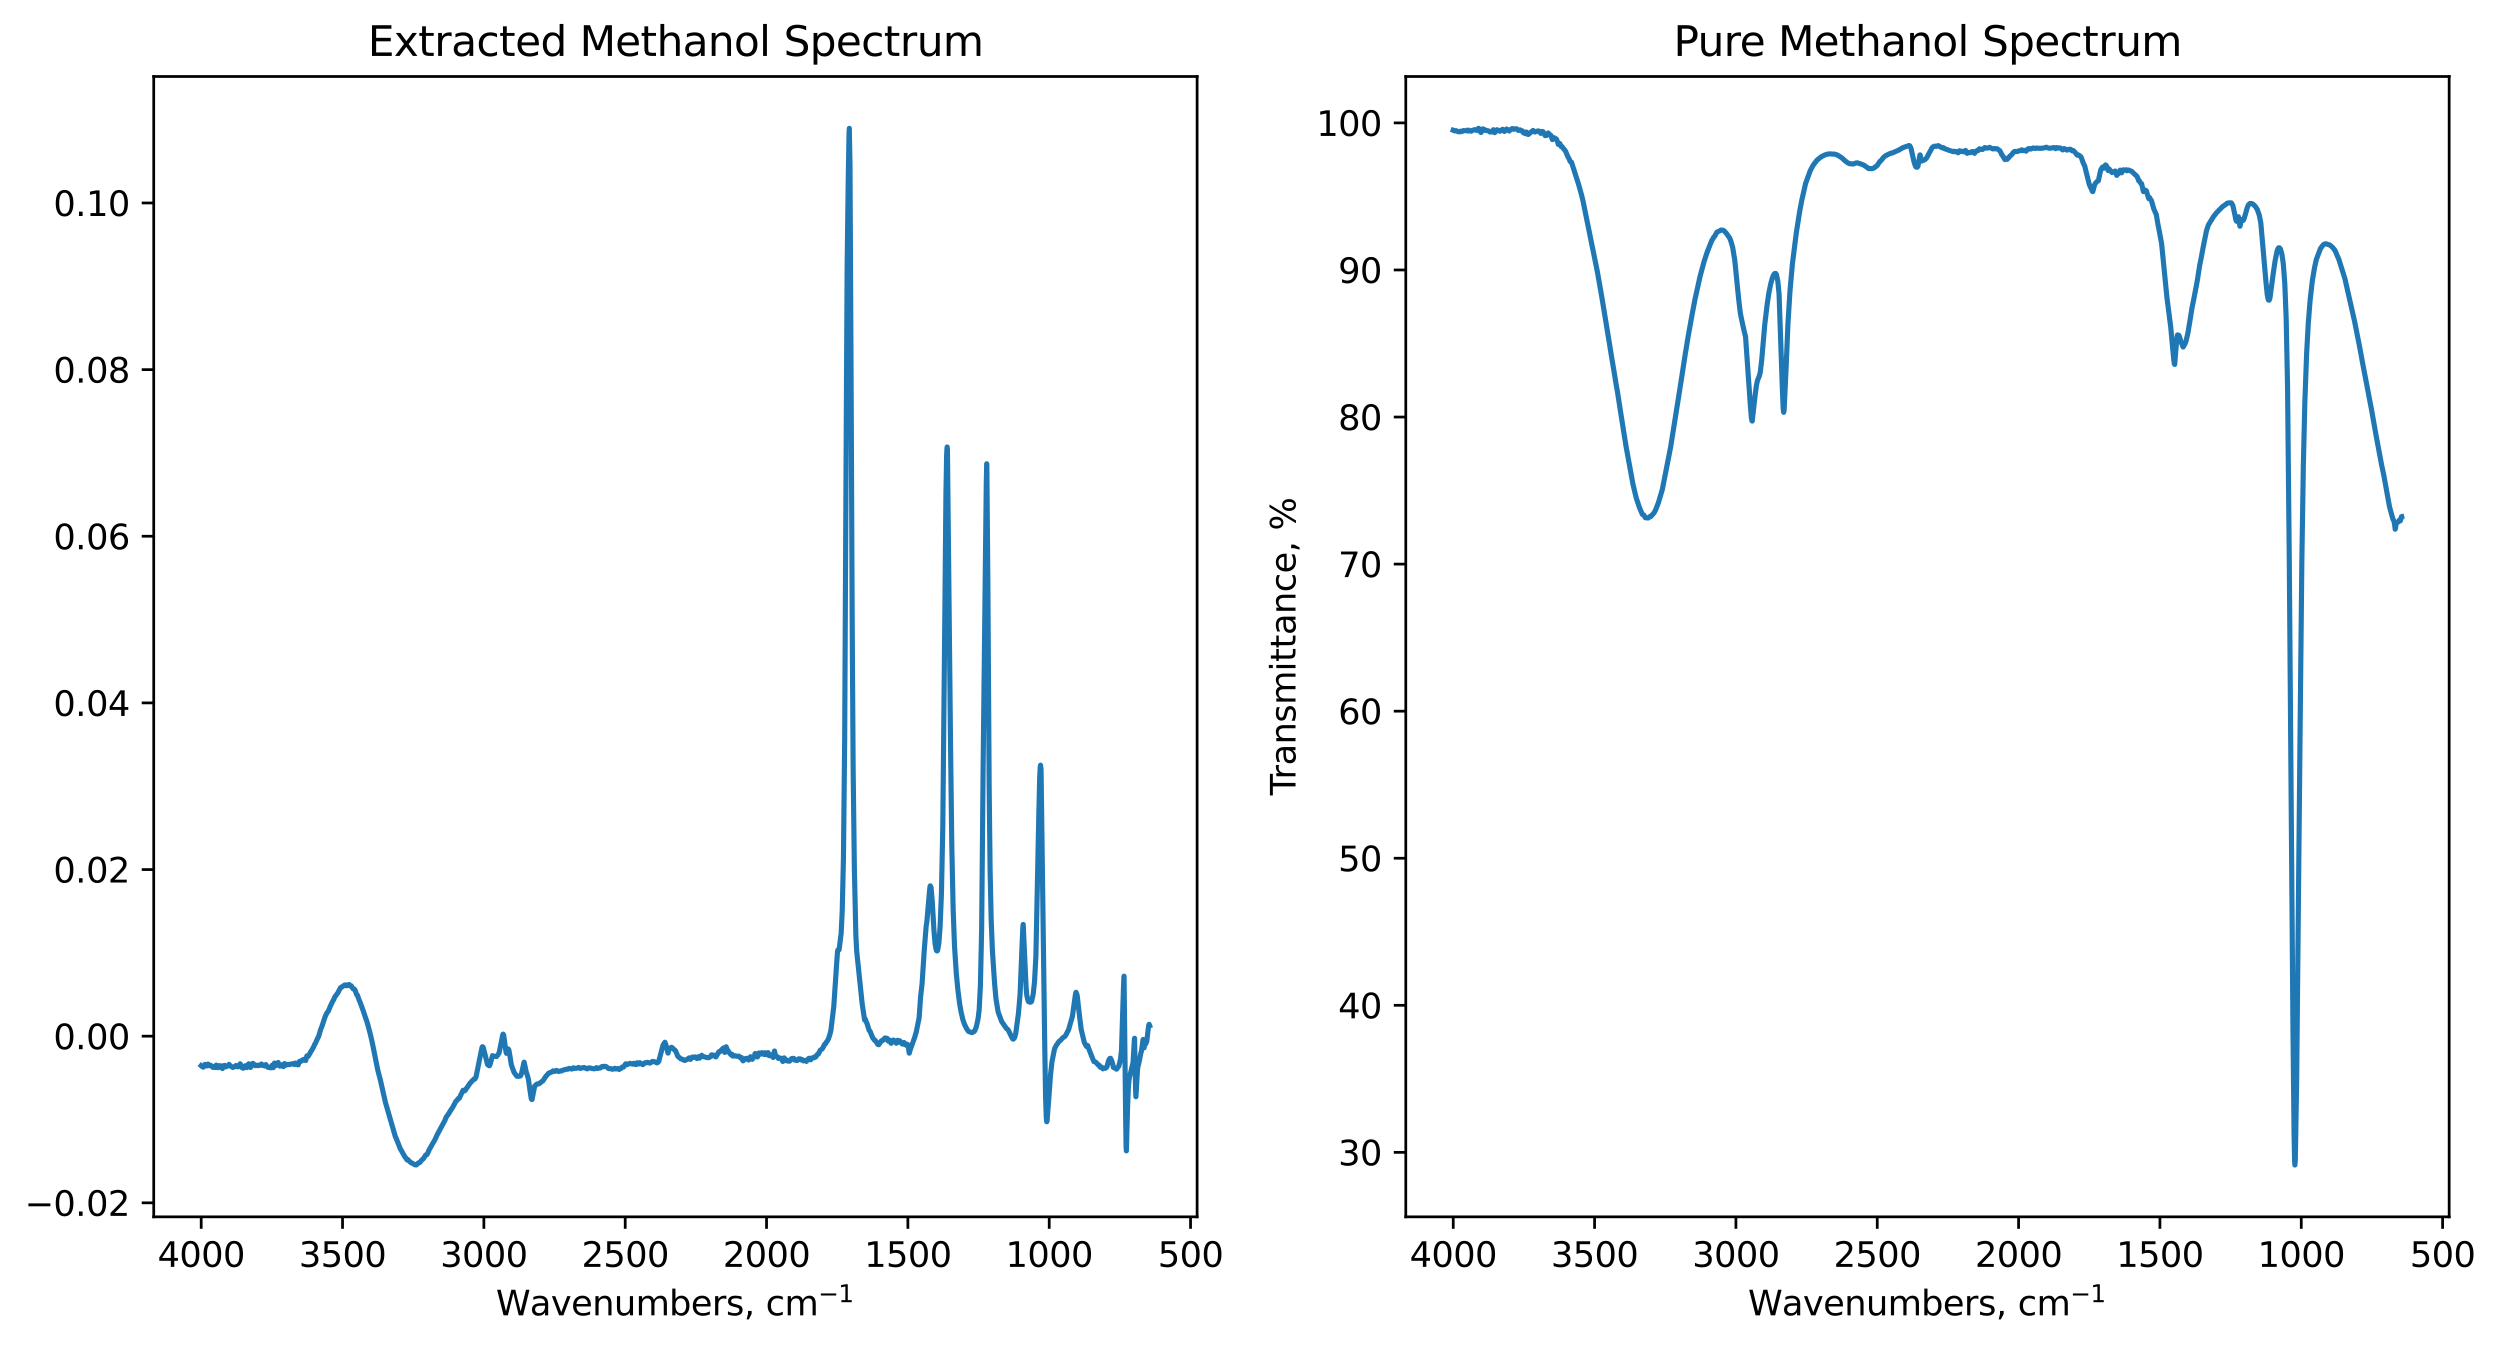 <?xml version="1.0" encoding="utf-8" standalone="no"?>
<!DOCTYPE svg PUBLIC "-//W3C//DTD SVG 1.1//EN"
  "http://www.w3.org/Graphics/SVG/1.1/DTD/svg11.dtd">
<svg xmlns:xlink="http://www.w3.org/1999/xlink" width="729.277pt" height="393.036pt" viewBox="0 0 729.277 393.036" xmlns="http://www.w3.org/2000/svg" version="1.1">
 <defs>
  <style type="text/css">*{stroke-linejoin: round; stroke-linecap: butt}</style>
 </defs>
 <g id="figure_1">
  <g id="patch_1">
   <path d="M 0 393.036 
L 729.277 393.036 
L 729.277 0 
L 0 0 
z
" style="fill: #ffffff"/>
  </g>
  <g id="axes_1">
   <g id="patch_2">
    <path d="M 44.845 354.958 
L 349.209 354.958 
L 349.209 22.318 
L 44.845 22.318 
z
" style="fill: #ffffff"/>
   </g>
   <g id="matplotlib.axis_1">
    <g id="xtick_1">
     <g id="line2d_1">
      <defs>
       <path id="m5fb5cf1a63" d="M 0 0 
L 0 3.5 
" style="stroke: #000000; stroke-width: 0.8"/>
      </defs>
      <g>
       <use xlink:href="#m5fb5cf1a63" x="347.297" y="354.958" style="stroke: #000000; stroke-width: 0.8"/>
      </g>
     </g>
     <g id="text_1">
      <!-- 500 -->
      <g transform="translate(337.753 369.557) scale(0.1 -0.1)">
       <defs>
        <path id="DejaVuSans-35" d="M 691 4666 
L 3169 4666 
L 3169 4134 
L 1269 4134 
L 1269 2991 
Q 1406 3038 1543 3061 
Q 1681 3084 1819 3084 
Q 2600 3084 3056 2656 
Q 3513 2228 3513 1497 
Q 3513 744 3044 326 
Q 2575 -91 1722 -91 
Q 1428 -91 1123 -41 
Q 819 9 494 109 
L 494 744 
Q 775 591 1075 516 
Q 1375 441 1709 441 
Q 2250 441 2565 725 
Q 2881 1009 2881 1497 
Q 2881 1984 2565 2268 
Q 2250 2553 1709 2553 
Q 1456 2553 1204 2497 
Q 953 2441 691 2322 
L 691 4666 
z
" transform="scale(0.016)"/>
        <path id="DejaVuSans-30" d="M 2034 4250 
Q 1547 4250 1301 3770 
Q 1056 3291 1056 2328 
Q 1056 1369 1301 889 
Q 1547 409 2034 409 
Q 2525 409 2770 889 
Q 3016 1369 3016 2328 
Q 3016 3291 2770 3770 
Q 2525 4250 2034 4250 
z
M 2034 4750 
Q 2819 4750 3233 4129 
Q 3647 3509 3647 2328 
Q 3647 1150 3233 529 
Q 2819 -91 2034 -91 
Q 1250 -91 836 529 
Q 422 1150 422 2328 
Q 422 3509 836 4129 
Q 1250 4750 2034 4750 
z
" transform="scale(0.016)"/>
       </defs>
       <use xlink:href="#DejaVuSans-35"/>
       <use xlink:href="#DejaVuSans-30" x="63.623"/>
       <use xlink:href="#DejaVuSans-30" x="127.246"/>
      </g>
     </g>
    </g>
    <g id="xtick_2">
     <g id="line2d_2">
      <g>
       <use xlink:href="#m5fb5cf1a63" x="306.067" y="354.958" style="stroke: #000000; stroke-width: 0.8"/>
      </g>
     </g>
     <g id="text_2">
      <!-- 1000 -->
      <g transform="translate(293.342 369.557) scale(0.1 -0.1)">
       <defs>
        <path id="DejaVuSans-31" d="M 794 531 
L 1825 531 
L 1825 4091 
L 703 3866 
L 703 4441 
L 1819 4666 
L 2450 4666 
L 2450 531 
L 3481 531 
L 3481 0 
L 794 0 
L 794 531 
z
" transform="scale(0.016)"/>
       </defs>
       <use xlink:href="#DejaVuSans-31"/>
       <use xlink:href="#DejaVuSans-30" x="63.623"/>
       <use xlink:href="#DejaVuSans-30" x="127.246"/>
       <use xlink:href="#DejaVuSans-30" x="190.869"/>
      </g>
     </g>
    </g>
    <g id="xtick_3">
     <g id="line2d_3">
      <g>
       <use xlink:href="#m5fb5cf1a63" x="264.838" y="354.958" style="stroke: #000000; stroke-width: 0.8"/>
      </g>
     </g>
     <g id="text_3">
      <!-- 1500 -->
      <g transform="translate(252.113 369.557) scale(0.1 -0.1)">
       <use xlink:href="#DejaVuSans-31"/>
       <use xlink:href="#DejaVuSans-35" x="63.623"/>
       <use xlink:href="#DejaVuSans-30" x="127.246"/>
       <use xlink:href="#DejaVuSans-30" x="190.869"/>
      </g>
     </g>
    </g>
    <g id="xtick_4">
     <g id="line2d_4">
      <g>
       <use xlink:href="#m5fb5cf1a63" x="223.608" y="354.958" style="stroke: #000000; stroke-width: 0.8"/>
      </g>
     </g>
     <g id="text_4">
      <!-- 2000 -->
      <g transform="translate(210.883 369.557) scale(0.1 -0.1)">
       <defs>
        <path id="DejaVuSans-32" d="M 1228 531 
L 3431 531 
L 3431 0 
L 469 0 
L 469 531 
Q 828 903 1448 1529 
Q 2069 2156 2228 2338 
Q 2531 2678 2651 2914 
Q 2772 3150 2772 3378 
Q 2772 3750 2511 3984 
Q 2250 4219 1831 4219 
Q 1534 4219 1204 4116 
Q 875 4013 500 3803 
L 500 4441 
Q 881 4594 1212 4672 
Q 1544 4750 1819 4750 
Q 2544 4750 2975 4387 
Q 3406 4025 3406 3419 
Q 3406 3131 3298 2873 
Q 3191 2616 2906 2266 
Q 2828 2175 2409 1742 
Q 1991 1309 1228 531 
z
" transform="scale(0.016)"/>
       </defs>
       <use xlink:href="#DejaVuSans-32"/>
       <use xlink:href="#DejaVuSans-30" x="63.623"/>
       <use xlink:href="#DejaVuSans-30" x="127.246"/>
       <use xlink:href="#DejaVuSans-30" x="190.869"/>
      </g>
     </g>
    </g>
    <g id="xtick_5">
     <g id="line2d_5">
      <g>
       <use xlink:href="#m5fb5cf1a63" x="182.379" y="354.958" style="stroke: #000000; stroke-width: 0.8"/>
      </g>
     </g>
     <g id="text_5">
      <!-- 2500 -->
      <g transform="translate(169.654 369.557) scale(0.1 -0.1)">
       <use xlink:href="#DejaVuSans-32"/>
       <use xlink:href="#DejaVuSans-35" x="63.623"/>
       <use xlink:href="#DejaVuSans-30" x="127.246"/>
       <use xlink:href="#DejaVuSans-30" x="190.869"/>
      </g>
     </g>
    </g>
    <g id="xtick_6">
     <g id="line2d_6">
      <g>
       <use xlink:href="#m5fb5cf1a63" x="141.149" y="354.958" style="stroke: #000000; stroke-width: 0.8"/>
      </g>
     </g>
     <g id="text_6">
      <!-- 3000 -->
      <g transform="translate(128.424 369.557) scale(0.1 -0.1)">
       <defs>
        <path id="DejaVuSans-33" d="M 2597 2516 
Q 3050 2419 3304 2112 
Q 3559 1806 3559 1356 
Q 3559 666 3084 287 
Q 2609 -91 1734 -91 
Q 1441 -91 1130 -33 
Q 819 25 488 141 
L 488 750 
Q 750 597 1062 519 
Q 1375 441 1716 441 
Q 2309 441 2620 675 
Q 2931 909 2931 1356 
Q 2931 1769 2642 2001 
Q 2353 2234 1838 2234 
L 1294 2234 
L 1294 2753 
L 1863 2753 
Q 2328 2753 2575 2939 
Q 2822 3125 2822 3475 
Q 2822 3834 2567 4026 
Q 2313 4219 1838 4219 
Q 1578 4219 1281 4162 
Q 984 4106 628 3988 
L 628 4550 
Q 988 4650 1302 4700 
Q 1616 4750 1894 4750 
Q 2613 4750 3031 4423 
Q 3450 4097 3450 3541 
Q 3450 3153 3228 2886 
Q 3006 2619 2597 2516 
z
" transform="scale(0.016)"/>
       </defs>
       <use xlink:href="#DejaVuSans-33"/>
       <use xlink:href="#DejaVuSans-30" x="63.623"/>
       <use xlink:href="#DejaVuSans-30" x="127.246"/>
       <use xlink:href="#DejaVuSans-30" x="190.869"/>
      </g>
     </g>
    </g>
    <g id="xtick_7">
     <g id="line2d_7">
      <g>
       <use xlink:href="#m5fb5cf1a63" x="99.92" y="354.958" style="stroke: #000000; stroke-width: 0.8"/>
      </g>
     </g>
     <g id="text_7">
      <!-- 3500 -->
      <g transform="translate(87.195 369.557) scale(0.1 -0.1)">
       <use xlink:href="#DejaVuSans-33"/>
       <use xlink:href="#DejaVuSans-35" x="63.623"/>
       <use xlink:href="#DejaVuSans-30" x="127.246"/>
       <use xlink:href="#DejaVuSans-30" x="190.869"/>
      </g>
     </g>
    </g>
    <g id="xtick_8">
     <g id="line2d_8">
      <g>
       <use xlink:href="#m5fb5cf1a63" x="58.69" y="354.958" style="stroke: #000000; stroke-width: 0.8"/>
      </g>
     </g>
     <g id="text_8">
      <!-- 4000 -->
      <g transform="translate(45.965 369.557) scale(0.1 -0.1)">
       <defs>
        <path id="DejaVuSans-34" d="M 2419 4116 
L 825 1625 
L 2419 1625 
L 2419 4116 
z
M 2253 4666 
L 3047 4666 
L 3047 1625 
L 3713 1625 
L 3713 1100 
L 3047 1100 
L 3047 0 
L 2419 0 
L 2419 1100 
L 313 1100 
L 313 1709 
L 2253 4666 
z
" transform="scale(0.016)"/>
       </defs>
       <use xlink:href="#DejaVuSans-34"/>
       <use xlink:href="#DejaVuSans-30" x="63.623"/>
       <use xlink:href="#DejaVuSans-30" x="127.246"/>
       <use xlink:href="#DejaVuSans-30" x="190.869"/>
      </g>
     </g>
    </g>
    <g id="text_9">
     <!-- Wavenumbers, cm$^{-1}$ -->
     <g transform="translate(144.677 383.757) scale(0.1 -0.1)">
      <defs>
       <path id="DejaVuSans-57" d="M 213 4666 
L 850 4666 
L 1831 722 
L 2809 4666 
L 3519 4666 
L 4500 722 
L 5478 4666 
L 6119 4666 
L 4947 0 
L 4153 0 
L 3169 4050 
L 2175 0 
L 1381 0 
L 213 4666 
z
" transform="scale(0.016)"/>
       <path id="DejaVuSans-61" d="M 2194 1759 
Q 1497 1759 1228 1600 
Q 959 1441 959 1056 
Q 959 750 1161 570 
Q 1363 391 1709 391 
Q 2188 391 2477 730 
Q 2766 1069 2766 1631 
L 2766 1759 
L 2194 1759 
z
M 3341 1997 
L 3341 0 
L 2766 0 
L 2766 531 
Q 2569 213 2275 61 
Q 1981 -91 1556 -91 
Q 1019 -91 701 211 
Q 384 513 384 1019 
Q 384 1609 779 1909 
Q 1175 2209 1959 2209 
L 2766 2209 
L 2766 2266 
Q 2766 2663 2505 2880 
Q 2244 3097 1772 3097 
Q 1472 3097 1187 3025 
Q 903 2953 641 2809 
L 641 3341 
Q 956 3463 1253 3523 
Q 1550 3584 1831 3584 
Q 2591 3584 2966 3190 
Q 3341 2797 3341 1997 
z
" transform="scale(0.016)"/>
       <path id="DejaVuSans-76" d="M 191 3500 
L 800 3500 
L 1894 563 
L 2988 3500 
L 3597 3500 
L 2284 0 
L 1503 0 
L 191 3500 
z
" transform="scale(0.016)"/>
       <path id="DejaVuSans-65" d="M 3597 1894 
L 3597 1613 
L 953 1613 
Q 991 1019 1311 708 
Q 1631 397 2203 397 
Q 2534 397 2845 478 
Q 3156 559 3463 722 
L 3463 178 
Q 3153 47 2828 -22 
Q 2503 -91 2169 -91 
Q 1331 -91 842 396 
Q 353 884 353 1716 
Q 353 2575 817 3079 
Q 1281 3584 2069 3584 
Q 2775 3584 3186 3129 
Q 3597 2675 3597 1894 
z
M 3022 2063 
Q 3016 2534 2758 2815 
Q 2500 3097 2075 3097 
Q 1594 3097 1305 2825 
Q 1016 2553 972 2059 
L 3022 2063 
z
" transform="scale(0.016)"/>
       <path id="DejaVuSans-6e" d="M 3513 2113 
L 3513 0 
L 2938 0 
L 2938 2094 
Q 2938 2591 2744 2837 
Q 2550 3084 2163 3084 
Q 1697 3084 1428 2787 
Q 1159 2491 1159 1978 
L 1159 0 
L 581 0 
L 581 3500 
L 1159 3500 
L 1159 2956 
Q 1366 3272 1645 3428 
Q 1925 3584 2291 3584 
Q 2894 3584 3203 3211 
Q 3513 2838 3513 2113 
z
" transform="scale(0.016)"/>
       <path id="DejaVuSans-75" d="M 544 1381 
L 544 3500 
L 1119 3500 
L 1119 1403 
Q 1119 906 1312 657 
Q 1506 409 1894 409 
Q 2359 409 2629 706 
Q 2900 1003 2900 1516 
L 2900 3500 
L 3475 3500 
L 3475 0 
L 2900 0 
L 2900 538 
Q 2691 219 2414 64 
Q 2138 -91 1772 -91 
Q 1169 -91 856 284 
Q 544 659 544 1381 
z
M 1991 3584 
L 1991 3584 
z
" transform="scale(0.016)"/>
       <path id="DejaVuSans-6d" d="M 3328 2828 
Q 3544 3216 3844 3400 
Q 4144 3584 4550 3584 
Q 5097 3584 5394 3201 
Q 5691 2819 5691 2113 
L 5691 0 
L 5113 0 
L 5113 2094 
Q 5113 2597 4934 2840 
Q 4756 3084 4391 3084 
Q 3944 3084 3684 2787 
Q 3425 2491 3425 1978 
L 3425 0 
L 2847 0 
L 2847 2094 
Q 2847 2600 2669 2842 
Q 2491 3084 2119 3084 
Q 1678 3084 1418 2786 
Q 1159 2488 1159 1978 
L 1159 0 
L 581 0 
L 581 3500 
L 1159 3500 
L 1159 2956 
Q 1356 3278 1631 3431 
Q 1906 3584 2284 3584 
Q 2666 3584 2933 3390 
Q 3200 3197 3328 2828 
z
" transform="scale(0.016)"/>
       <path id="DejaVuSans-62" d="M 3116 1747 
Q 3116 2381 2855 2742 
Q 2594 3103 2138 3103 
Q 1681 3103 1420 2742 
Q 1159 2381 1159 1747 
Q 1159 1113 1420 752 
Q 1681 391 2138 391 
Q 2594 391 2855 752 
Q 3116 1113 3116 1747 
z
M 1159 2969 
Q 1341 3281 1617 3432 
Q 1894 3584 2278 3584 
Q 2916 3584 3314 3078 
Q 3713 2572 3713 1747 
Q 3713 922 3314 415 
Q 2916 -91 2278 -91 
Q 1894 -91 1617 61 
Q 1341 213 1159 525 
L 1159 0 
L 581 0 
L 581 4863 
L 1159 4863 
L 1159 2969 
z
" transform="scale(0.016)"/>
       <path id="DejaVuSans-72" d="M 2631 2963 
Q 2534 3019 2420 3045 
Q 2306 3072 2169 3072 
Q 1681 3072 1420 2755 
Q 1159 2438 1159 1844 
L 1159 0 
L 581 0 
L 581 3500 
L 1159 3500 
L 1159 2956 
Q 1341 3275 1631 3429 
Q 1922 3584 2338 3584 
Q 2397 3584 2469 3576 
Q 2541 3569 2628 3553 
L 2631 2963 
z
" transform="scale(0.016)"/>
       <path id="DejaVuSans-73" d="M 2834 3397 
L 2834 2853 
Q 2591 2978 2328 3040 
Q 2066 3103 1784 3103 
Q 1356 3103 1142 2972 
Q 928 2841 928 2578 
Q 928 2378 1081 2264 
Q 1234 2150 1697 2047 
L 1894 2003 
Q 2506 1872 2764 1633 
Q 3022 1394 3022 966 
Q 3022 478 2636 193 
Q 2250 -91 1575 -91 
Q 1294 -91 989 -36 
Q 684 19 347 128 
L 347 722 
Q 666 556 975 473 
Q 1284 391 1588 391 
Q 1994 391 2212 530 
Q 2431 669 2431 922 
Q 2431 1156 2273 1281 
Q 2116 1406 1581 1522 
L 1381 1569 
Q 847 1681 609 1914 
Q 372 2147 372 2553 
Q 372 3047 722 3315 
Q 1072 3584 1716 3584 
Q 2034 3584 2315 3537 
Q 2597 3491 2834 3397 
z
" transform="scale(0.016)"/>
       <path id="DejaVuSans-2c" d="M 750 794 
L 1409 794 
L 1409 256 
L 897 -744 
L 494 -744 
L 750 256 
L 750 794 
z
" transform="scale(0.016)"/>
       <path id="DejaVuSans-20" transform="scale(0.016)"/>
       <path id="DejaVuSans-63" d="M 3122 3366 
L 3122 2828 
Q 2878 2963 2633 3030 
Q 2388 3097 2138 3097 
Q 1578 3097 1268 2742 
Q 959 2388 959 1747 
Q 959 1106 1268 751 
Q 1578 397 2138 397 
Q 2388 397 2633 464 
Q 2878 531 3122 666 
L 3122 134 
Q 2881 22 2623 -34 
Q 2366 -91 2075 -91 
Q 1284 -91 818 406 
Q 353 903 353 1747 
Q 353 2603 823 3093 
Q 1294 3584 2113 3584 
Q 2378 3584 2631 3529 
Q 2884 3475 3122 3366 
z
" transform="scale(0.016)"/>
       <path id="DejaVuSans-2212" d="M 678 2272 
L 4684 2272 
L 4684 1741 
L 678 1741 
L 678 2272 
z
" transform="scale(0.016)"/>
      </defs>
      <use xlink:href="#DejaVuSans-57" transform="translate(0 0.684)"/>
      <use xlink:href="#DejaVuSans-61" transform="translate(98.877 0.684)"/>
      <use xlink:href="#DejaVuSans-76" transform="translate(160.156 0.684)"/>
      <use xlink:href="#DejaVuSans-65" transform="translate(219.336 0.684)"/>
      <use xlink:href="#DejaVuSans-6e" transform="translate(280.859 0.684)"/>
      <use xlink:href="#DejaVuSans-75" transform="translate(344.238 0.684)"/>
      <use xlink:href="#DejaVuSans-6d" transform="translate(407.617 0.684)"/>
      <use xlink:href="#DejaVuSans-62" transform="translate(505.029 0.684)"/>
      <use xlink:href="#DejaVuSans-65" transform="translate(568.506 0.684)"/>
      <use xlink:href="#DejaVuSans-72" transform="translate(630.029 0.684)"/>
      <use xlink:href="#DejaVuSans-73" transform="translate(671.143 0.684)"/>
      <use xlink:href="#DejaVuSans-2c" transform="translate(723.242 0.684)"/>
      <use xlink:href="#DejaVuSans-20" transform="translate(755.029 0.684)"/>
      <use xlink:href="#DejaVuSans-63" transform="translate(786.816 0.684)"/>
      <use xlink:href="#DejaVuSans-6d" transform="translate(841.797 0.684)"/>
      <use xlink:href="#DejaVuSans-2212" transform="translate(940.166 38.966) scale(0.7)"/>
      <use xlink:href="#DejaVuSans-31" transform="translate(998.818 38.966) scale(0.7)"/>
     </g>
    </g>
   </g>
   <g id="matplotlib.axis_2">
    <g id="ytick_1">
     <g id="line2d_9">
      <defs>
       <path id="mff9d82e504" d="M 0 0 
L -3.5 0 
" style="stroke: #000000; stroke-width: 0.8"/>
      </defs>
      <g>
       <use xlink:href="#mff9d82e504" x="44.845" y="350.878" style="stroke: #000000; stroke-width: 0.8"/>
      </g>
     </g>
     <g id="text_10">
      <!-- −0.02 -->
      <g transform="translate(7.2 354.677) scale(0.1 -0.1)">
       <defs>
        <path id="DejaVuSans-2e" d="M 684 794 
L 1344 794 
L 1344 0 
L 684 0 
L 684 794 
z
" transform="scale(0.016)"/>
       </defs>
       <use xlink:href="#DejaVuSans-2212"/>
       <use xlink:href="#DejaVuSans-30" x="83.789"/>
       <use xlink:href="#DejaVuSans-2e" x="147.412"/>
       <use xlink:href="#DejaVuSans-30" x="179.199"/>
       <use xlink:href="#DejaVuSans-32" x="242.822"/>
      </g>
     </g>
    </g>
    <g id="ytick_2">
     <g id="line2d_10">
      <g>
       <use xlink:href="#mff9d82e504" x="44.845" y="302.267" style="stroke: #000000; stroke-width: 0.8"/>
      </g>
     </g>
     <g id="text_11">
      <!-- 0.00 -->
      <g transform="translate(15.58 306.066) scale(0.1 -0.1)">
       <use xlink:href="#DejaVuSans-30"/>
       <use xlink:href="#DejaVuSans-2e" x="63.623"/>
       <use xlink:href="#DejaVuSans-30" x="95.41"/>
       <use xlink:href="#DejaVuSans-30" x="159.033"/>
      </g>
     </g>
    </g>
    <g id="ytick_3">
     <g id="line2d_11">
      <g>
       <use xlink:href="#mff9d82e504" x="44.845" y="253.655" style="stroke: #000000; stroke-width: 0.8"/>
      </g>
     </g>
     <g id="text_12">
      <!-- 0.02 -->
      <g transform="translate(15.58 257.454) scale(0.1 -0.1)">
       <use xlink:href="#DejaVuSans-30"/>
       <use xlink:href="#DejaVuSans-2e" x="63.623"/>
       <use xlink:href="#DejaVuSans-30" x="95.41"/>
       <use xlink:href="#DejaVuSans-32" x="159.033"/>
      </g>
     </g>
    </g>
    <g id="ytick_4">
     <g id="line2d_12">
      <g>
       <use xlink:href="#mff9d82e504" x="44.845" y="205.044" style="stroke: #000000; stroke-width: 0.8"/>
      </g>
     </g>
     <g id="text_13">
      <!-- 0.04 -->
      <g transform="translate(15.58 208.843) scale(0.1 -0.1)">
       <use xlink:href="#DejaVuSans-30"/>
       <use xlink:href="#DejaVuSans-2e" x="63.623"/>
       <use xlink:href="#DejaVuSans-30" x="95.41"/>
       <use xlink:href="#DejaVuSans-34" x="159.033"/>
      </g>
     </g>
    </g>
    <g id="ytick_5">
     <g id="line2d_13">
      <g>
       <use xlink:href="#mff9d82e504" x="44.845" y="156.432" style="stroke: #000000; stroke-width: 0.8"/>
      </g>
     </g>
     <g id="text_14">
      <!-- 0.06 -->
      <g transform="translate(15.58 160.231) scale(0.1 -0.1)">
       <defs>
        <path id="DejaVuSans-36" d="M 2113 2584 
Q 1688 2584 1439 2293 
Q 1191 2003 1191 1497 
Q 1191 994 1439 701 
Q 1688 409 2113 409 
Q 2538 409 2786 701 
Q 3034 994 3034 1497 
Q 3034 2003 2786 2293 
Q 2538 2584 2113 2584 
z
M 3366 4563 
L 3366 3988 
Q 3128 4100 2886 4159 
Q 2644 4219 2406 4219 
Q 1781 4219 1451 3797 
Q 1122 3375 1075 2522 
Q 1259 2794 1537 2939 
Q 1816 3084 2150 3084 
Q 2853 3084 3261 2657 
Q 3669 2231 3669 1497 
Q 3669 778 3244 343 
Q 2819 -91 2113 -91 
Q 1303 -91 875 529 
Q 447 1150 447 2328 
Q 447 3434 972 4092 
Q 1497 4750 2381 4750 
Q 2619 4750 2861 4703 
Q 3103 4656 3366 4563 
z
" transform="scale(0.016)"/>
       </defs>
       <use xlink:href="#DejaVuSans-30"/>
       <use xlink:href="#DejaVuSans-2e" x="63.623"/>
       <use xlink:href="#DejaVuSans-30" x="95.41"/>
       <use xlink:href="#DejaVuSans-36" x="159.033"/>
      </g>
     </g>
    </g>
    <g id="ytick_6">
     <g id="line2d_14">
      <g>
       <use xlink:href="#mff9d82e504" x="44.845" y="107.821" style="stroke: #000000; stroke-width: 0.8"/>
      </g>
     </g>
     <g id="text_15">
      <!-- 0.08 -->
      <g transform="translate(15.58 111.62) scale(0.1 -0.1)">
       <defs>
        <path id="DejaVuSans-38" d="M 2034 2216 
Q 1584 2216 1326 1975 
Q 1069 1734 1069 1313 
Q 1069 891 1326 650 
Q 1584 409 2034 409 
Q 2484 409 2743 651 
Q 3003 894 3003 1313 
Q 3003 1734 2745 1975 
Q 2488 2216 2034 2216 
z
M 1403 2484 
Q 997 2584 770 2862 
Q 544 3141 544 3541 
Q 544 4100 942 4425 
Q 1341 4750 2034 4750 
Q 2731 4750 3128 4425 
Q 3525 4100 3525 3541 
Q 3525 3141 3298 2862 
Q 3072 2584 2669 2484 
Q 3125 2378 3379 2068 
Q 3634 1759 3634 1313 
Q 3634 634 3220 271 
Q 2806 -91 2034 -91 
Q 1263 -91 848 271 
Q 434 634 434 1313 
Q 434 1759 690 2068 
Q 947 2378 1403 2484 
z
M 1172 3481 
Q 1172 3119 1398 2916 
Q 1625 2713 2034 2713 
Q 2441 2713 2670 2916 
Q 2900 3119 2900 3481 
Q 2900 3844 2670 4047 
Q 2441 4250 2034 4250 
Q 1625 4250 1398 4047 
Q 1172 3844 1172 3481 
z
" transform="scale(0.016)"/>
       </defs>
       <use xlink:href="#DejaVuSans-30"/>
       <use xlink:href="#DejaVuSans-2e" x="63.623"/>
       <use xlink:href="#DejaVuSans-30" x="95.41"/>
       <use xlink:href="#DejaVuSans-38" x="159.033"/>
      </g>
     </g>
    </g>
    <g id="ytick_7">
     <g id="line2d_15">
      <g>
       <use xlink:href="#mff9d82e504" x="44.845" y="59.209" style="stroke: #000000; stroke-width: 0.8"/>
      </g>
     </g>
     <g id="text_16">
      <!-- 0.10 -->
      <g transform="translate(15.58 63.009) scale(0.1 -0.1)">
       <use xlink:href="#DejaVuSans-30"/>
       <use xlink:href="#DejaVuSans-2e" x="63.623"/>
       <use xlink:href="#DejaVuSans-31" x="95.41"/>
       <use xlink:href="#DejaVuSans-30" x="159.033"/>
      </g>
     </g>
    </g>
   </g>
   <g id="line2d_16">
    <path d="M 335.374 299.221 
L 335.215 298.799 
L 335.096 299.074 
L 334.937 300.274 
L 334.539 303.652 
L 334.221 304.518 
L 334.023 304.014 
L 333.983 304.089 
L 333.744 305.649 
L 333.665 305.317 
L 333.466 303.221 
L 333.426 303.311 
L 332.949 306.755 
L 332.79 307.196 
L 332.393 309.288 
L 332.154 310.362 
L 331.955 311.054 
L 331.796 312.324 
L 331.558 316.697 
L 331.359 319.932 
L 331.279 318.231 
L 330.961 302.885 
L 330.882 303.694 
L 330.524 309.947 
L 330.007 312.125 
L 329.411 314.508 
L 329.172 316.859 
L 328.934 322.648 
L 328.576 335.718 
L 328.497 334.802 
L 328.377 327.117 
L 327.9 284.759 
L 327.861 284.864 
L 327.741 287.807 
L 327.145 306.449 
L 326.867 308.983 
L 326.39 310.956 
L 325.714 311.888 
L 325.555 311.827 
L 325.157 311.488 
L 324.799 311.39 
L 324.601 310.463 
L 324.362 309.655 
L 324.163 309.169 
L 323.925 308.706 
L 323.766 308.757 
L 323.488 309.126 
L 323.249 309.895 
L 322.891 311.244 
L 322.573 311.55 
L 322.374 311.623 
L 322.176 311.558 
L 321.738 311.796 
L 321.341 311.291 
L 321.182 311.26 
L 320.943 311.331 
L 320.784 310.979 
L 320.585 310.683 
L 320.347 310.657 
L 320.148 310.419 
L 319.87 310.064 
L 319.552 309.809 
L 319.353 309.71 
L 319.154 309.712 
L 318.916 309.249 
L 318.319 307.74 
L 317.683 306.101 
L 317.286 305.003 
L 317.166 305.069 
L 316.968 305.288 
L 316.928 305.255 
L 316.292 304.056 
L 315.378 300.22 
L 314.781 295.329 
L 314.225 290.386 
L 313.907 289.468 
L 313.827 289.546 
L 313.668 290.424 
L 312.833 296.456 
L 311.72 300.367 
L 310.845 302.049 
L 310.527 302.417 
L 310.05 302.704 
L 309.295 303.549 
L 308.977 303.735 
L 308.102 304.988 
L 307.625 305.932 
L 306.87 309.729 
L 306.472 313.294 
L 305.956 320.331 
L 305.439 327.06 
L 305.359 327.225 
L 305.32 327.111 
L 305.2 325.769 
L 305.001 319.774 
L 304.723 302.395 
L 303.69 224.495 
L 303.531 223.219 
L 303.451 223.646 
L 303.292 226.724 
L 303.053 236.638 
L 302.179 279.013 
L 301.781 286.385 
L 301.384 290.106 
L 300.907 292.153 
L 300.668 292.343 
L 300.39 292.35 
L 299.992 292.141 
L 299.754 291.435 
L 299.515 290.259 
L 299.317 287.926 
L 298.959 280.157 
L 298.482 269.666 
L 298.402 270.085 
L 298.243 273.375 
L 297.567 290.082 
L 297.09 295.632 
L 296.295 301.502 
L 295.937 302.776 
L 295.58 303.123 
L 295.421 303.06 
L 295.142 302.584 
L 294.387 301.035 
L 294.188 300.607 
L 293.95 300.25 
L 293.632 300.087 
L 292.2 297.993 
L 291.167 295.212 
L 290.531 291.323 
L 290.133 286.907 
L 289.497 277.367 
L 289.139 268.294 
L 288.821 253.745 
L 288.543 228.949 
L 288.185 171.816 
L 287.867 135.355 
L 287.827 135.292 
L 287.708 140.931 
L 286.794 223.34 
L 286.356 271.049 
L 285.999 287.272 
L 285.641 294.463 
L 285.323 297.126 
L 284.806 299.531 
L 284.369 300.651 
L 284.13 300.94 
L 283.852 301.002 
L 283.574 301.232 
L 283.017 301.067 
L 282.5 300.85 
L 281.983 300.075 
L 281.387 298.884 
L 280.91 297.544 
L 280.393 295.358 
L 279.956 292.942 
L 279.439 288.896 
L 278.962 283.975 
L 278.445 276.024 
L 278.048 265.367 
L 277.65 246.757 
L 277.292 217.989 
L 276.378 131.143 
L 276.298 130.396 
L 276.259 130.496 
L 276.139 132.822 
L 275.941 144.075 
L 275.623 178.756 
L 275.026 241.004 
L 274.629 260.607 
L 274.231 270.457 
L 273.873 275.163 
L 273.516 277.225 
L 273.357 277.402 
L 273.198 277.309 
L 273.039 276.801 
L 272.76 275.193 
L 272.442 271.4 
L 271.965 263.215 
L 271.607 258.915 
L 271.369 258.408 
L 271.289 258.632 
L 271.13 260.175 
L 270.375 268.908 
L 270.176 270.12 
L 269.62 277.095 
L 268.984 286.933 
L 268.546 290.773 
L 268.109 296.975 
L 267.274 301.056 
L 266.757 302.808 
L 265.485 306.325 
L 265.247 307.215 
L 265.207 307.129 
L 265.008 305.674 
L 264.77 304.714 
L 264.491 304.554 
L 264.253 304.865 
L 264.173 304.753 
L 263.696 304.108 
L 263.537 304.377 
L 263.338 304.591 
L 263.02 304.409 
L 262.782 303.962 
L 262.663 303.881 
L 262.464 303.601 
L 262.424 303.624 
L 262.066 304.022 
L 262.026 303.937 
L 261.828 303.468 
L 261.788 303.489 
L 261.629 303.977 
L 261.47 304.327 
L 261.43 304.296 
L 260.675 303.413 
L 260.516 303.418 
L 260.078 303.994 
L 259.959 304.338 
L 259.919 304.315 
L 259.442 303.399 
L 259.323 303.439 
L 259.124 303.703 
L 259.085 303.673 
L 258.926 303.245 
L 258.767 302.872 
L 258.727 302.889 
L 258.528 303.169 
L 258.488 303.121 
L 258.21 302.778 
L 258.011 302.902 
L 257.574 303.483 
L 257.375 303.57 
L 257.137 303.591 
L 256.341 304.749 
L 256.063 304.671 
L 255.785 304.216 
L 255.348 303.542 
L 255.189 303.545 
L 254.791 302.981 
L 254.632 302.869 
L 254.433 302.407 
L 253.797 300.803 
L 253.559 300.622 
L 253.241 299.594 
L 252.923 298.583 
L 252.565 297.785 
L 252.406 297.262 
L 252.366 297.316 
L 252.247 297.596 
L 252.207 297.495 
L 251.491 292.696 
L 249.901 277.422 
L 249.663 272.874 
L 249.225 253.209 
L 248.868 223.944 
L 248.589 181.004 
L 248.311 118.449 
L 247.953 48.065 
L 247.754 37.438 
L 247.675 38.849 
L 247.436 52.549 
L 247.118 77.988 
L 246.92 113.759 
L 246.403 215.364 
L 246.045 250.22 
L 245.687 265.827 
L 245.369 272.255 
L 244.773 277.07 
L 244.415 277.131 
L 244.296 277.786 
L 244.017 281.734 
L 243.222 293.606 
L 242.387 300.517 
L 242.109 301.705 
L 241.672 302.999 
L 241.433 303.47 
L 241.235 303.79 
L 241.115 303.913 
L 240.758 304.532 
L 240.559 304.606 
L 239.883 305.955 
L 239.724 306.053 
L 239.326 306.333 
L 239.207 306.458 
L 238.73 307.487 
L 238.492 307.531 
L 238.293 307.769 
L 237.975 308.333 
L 237.736 308.238 
L 237.498 308.561 
L 237.458 308.53 
L 237.299 308.479 
L 237.021 308.601 
L 236.703 308.673 
L 236.504 309.147 
L 236.464 309.129 
L 236.066 308.702 
L 235.828 308.807 
L 235.232 309.622 
L 235.192 309.576 
L 234.914 309.332 
L 234.357 309.471 
L 233.999 309.088 
L 233.681 309.198 
L 233.443 308.882 
L 233.204 308.883 
L 232.926 308.898 
L 232.568 309.349 
L 232.091 309.289 
L 231.813 309.228 
L 231.534 308.734 
L 230.898 308.817 
L 230.342 309.524 
L 230.183 309.567 
L 229.984 309.46 
L 229.785 309.532 
L 229.427 309.173 
L 229.07 309.393 
L 228.95 309.083 
L 228.752 308.591 
L 228.593 309.024 
L 228.354 309.634 
L 228.314 309.622 
L 228.155 309.162 
L 227.917 308.733 
L 227.678 308.774 
L 227.479 308.627 
L 227.082 308.768 
L 226.923 308.38 
L 226.764 308.266 
L 226.605 308.244 
L 226.168 307.767 
L 225.929 306.594 
L 225.889 306.645 
L 225.73 307.705 
L 225.531 308.477 
L 225.412 308.095 
L 225.253 307.645 
L 225.213 307.671 
L 224.895 307.995 
L 224.538 307.864 
L 224.378 307.944 
L 224.259 307.671 
L 224.06 307.062 
L 224.021 307.087 
L 223.623 307.662 
L 223.504 307.639 
L 223.186 307.085 
L 223.146 307.142 
L 222.908 307.598 
L 222.868 307.551 
L 222.59 307.269 
L 222.311 307.07 
L 221.914 307.519 
L 221.874 307.467 
L 221.675 307.181 
L 221.635 307.211 
L 221.476 307.346 
L 221.437 307.313 
L 221.317 307.19 
L 221.278 307.224 
L 221.119 307.899 
L 220.96 308.323 
L 220.84 308.132 
L 220.602 307.739 
L 220.443 307.752 
L 220.284 307.329 
L 220.244 307.345 
L 220.085 308.082 
L 219.966 308.398 
L 219.926 308.387 
L 219.727 308.287 
L 219.568 308.744 
L 219.449 309.01 
L 219.409 308.987 
L 218.932 308.256 
L 218.614 308.556 
L 218.376 309.221 
L 218.336 309.208 
L 217.898 308.801 
L 217.541 308.742 
L 216.746 309.461 
L 216.626 309.269 
L 216.308 308.49 
L 216.269 308.51 
L 215.99 308.606 
L 215.831 308.417 
L 215.553 308.082 
L 214.798 308.132 
L 214.48 307.962 
L 214.281 308.044 
L 214.042 307.979 
L 213.804 308.075 
L 213.525 307.536 
L 213.486 307.591 
L 213.327 307.764 
L 212.889 307.276 
L 212.77 307.132 
L 212.492 306.66 
L 212.333 306.54 
L 212.094 306.034 
L 211.816 305.348 
L 211.736 305.476 
L 211.418 307.005 
L 211.339 306.91 
L 211.021 305.7 
L 210.941 305.858 
L 210.782 306.123 
L 210.743 306.106 
L 210.584 306.107 
L 210.146 306.613 
L 209.947 306.85 
L 209.749 306.768 
L 208.834 308.311 
L 208.755 308.229 
L 208.318 307.806 
L 208.159 307.839 
L 207.88 308.029 
L 207.721 307.838 
L 207.602 307.701 
L 207.562 307.731 
L 207.165 308.271 
L 206.926 308.459 
L 206.727 308.537 
L 206.529 308.518 
L 206.33 308.521 
L 204.978 308.179 
L 204.7 307.83 
L 204.382 308.209 
L 204.024 308.691 
L 203.905 308.575 
L 203.706 308.251 
L 203.666 308.292 
L 203.308 308.787 
L 202.911 308.394 
L 202.672 308.301 
L 202.275 308.471 
L 201.957 308.359 
L 201.758 308.615 
L 201.4 309.041 
L 201.281 308.906 
L 201.042 308.593 
L 200.367 309.097 
L 200.207 309.169 
L 200.049 309.15 
L 199.77 309.362 
L 199.492 309.255 
L 199.333 309.171 
L 199.055 308.997 
L 198.617 308.898 
L 197.743 308.145 
L 197.345 307.202 
L 197.067 306.524 
L 196.391 305.939 
L 196.113 305.65 
L 195.874 305.514 
L 195.516 305.743 
L 195.119 306.261 
L 194.88 307.198 
L 194.841 307.173 
L 194.721 306.677 
L 194.403 305.264 
L 193.966 304.038 
L 193.887 304.127 
L 193.409 304.906 
L 193.091 306.087 
L 192.137 309.691 
L 191.819 309.994 
L 191.62 310.048 
L 190.984 309.745 
L 190.547 309.648 
L 190.348 309.633 
L 189.593 310.125 
L 188.798 309.892 
L 188.48 310.059 
L 188.122 310.018 
L 187.526 310.564 
L 187.327 310.48 
L 186.651 310.004 
L 186.452 310.273 
L 186.254 310.394 
L 185.896 310.007 
L 185.816 310.108 
L 185.458 310.557 
L 185.26 310.456 
L 184.862 310.171 
L 184.544 310.418 
L 183.709 310.186 
L 182.954 310.561 
L 182.556 310.318 
L 182.437 310.416 
L 181.92 311.261 
L 181.443 311.287 
L 181.165 311.661 
L 180.807 311.789 
L 180.608 311.975 
L 180.211 311.702 
L 180.012 311.733 
L 179.853 311.752 
L 179.654 311.838 
L 179.296 311.628 
L 179.018 311.81 
L 178.74 311.915 
L 178.541 311.905 
L 178.144 311.721 
L 177.826 311.74 
L 177.587 311.736 
L 176.951 311.24 
L 176.752 311.115 
L 176.474 311.065 
L 176.196 311.053 
L 175.917 311.219 
L 175.679 311.102 
L 175.321 311.333 
L 175.082 311.545 
L 174.645 311.536 
L 174.367 311.702 
L 173.969 311.457 
L 173.691 311.703 
L 173.413 311.779 
L 172.737 311.707 
L 172.101 311.527 
L 171.584 311.546 
L 171.306 311.802 
L 170.59 311.503 
L 170.391 311.404 
L 170.113 311.498 
L 169.835 311.47 
L 169.477 311.612 
L 169.238 311.677 
L 168.761 311.384 
L 168.404 311.574 
L 168.086 311.629 
L 167.807 311.6 
L 167.569 311.689 
L 167.251 311.488 
L 166.813 311.86 
L 166.535 311.787 
L 166.018 311.667 
L 165.621 311.905 
L 165.382 311.857 
L 164.269 312.187 
L 164.07 312.195 
L 163.712 312.435 
L 163.474 312.385 
L 162.957 312.569 
L 162.719 312.461 
L 162.321 312.244 
L 162.122 312.336 
L 161.804 312.542 
L 161.605 312.505 
L 161.327 312.369 
L 161.089 312.647 
L 160.85 312.755 
L 160.095 313.018 
L 159.141 314.095 
L 158.425 315.225 
L 157.988 315.549 
L 157.232 316.152 
L 156.994 316.196 
L 156.676 316.191 
L 156 316.779 
L 155.762 317.869 
L 155.205 320.73 
L 155.086 320.722 
L 154.966 320.448 
L 154.768 319.197 
L 154.132 314.756 
L 153.774 313.493 
L 153.535 312.815 
L 152.899 309.839 
L 152.82 309.984 
L 152.581 311.178 
L 152.144 313.11 
L 151.826 313.861 
L 151.548 313.919 
L 151.07 313.984 
L 150.792 313.943 
L 150.514 313.576 
L 150.116 313.062 
L 149.918 312.717 
L 149.162 310.62 
L 148.804 308.364 
L 148.447 306.285 
L 148.248 305.985 
L 148.129 306.174 
L 147.771 307.274 
L 147.731 307.258 
L 147.612 306.922 
L 147.373 305.162 
L 146.936 301.982 
L 146.777 301.668 
L 146.737 301.688 
L 146.618 301.987 
L 146.181 304.253 
L 145.584 307.154 
L 145.187 307.809 
L 144.829 308.202 
L 144.113 308.096 
L 143.954 308.073 
L 143.676 307.94 
L 143.517 308.46 
L 143 310.426 
L 142.762 310.894 
L 142.603 310.844 
L 142.205 310.51 
L 141.37 307.121 
L 140.933 305.476 
L 140.734 305.334 
L 140.615 305.535 
L 140.337 306.841 
L 138.866 314.132 
L 138.508 314.783 
L 138.269 314.761 
L 137.872 315.206 
L 137.713 315.302 
L 137.355 315.777 
L 137.196 315.856 
L 136.202 317.34 
L 136.043 317.513 
L 135.646 318.15 
L 135.407 318.238 
L 135.089 318.042 
L 134.771 318.736 
L 134.413 319.393 
L 134.254 319.796 
L 133.976 320.39 
L 133.698 320.443 
L 133.3 320.982 
L 133.061 321.185 
L 132.902 321.398 
L 132.107 322.925 
L 131.272 324.197 
L 130.954 324.775 
L 130.159 325.868 
L 129.762 326.879 
L 127.575 330.93 
L 126.899 332.416 
L 126.104 333.789 
L 125.11 335.565 
L 124.872 336.181 
L 124.554 336.798 
L 124.196 336.909 
L 123.52 337.981 
L 123.083 338.344 
L 122.805 338.676 
L 122.367 339.19 
L 122.089 339.217 
L 121.811 339.454 
L 121.453 339.831 
L 121.055 339.783 
L 120.658 339.572 
L 120.26 339.299 
L 120.022 339.264 
L 119.267 338.609 
L 118.948 338.225 
L 118.75 338.376 
L 118.71 338.331 
L 118.273 337.632 
L 118.153 337.541 
L 116.921 335.342 
L 116.802 335.231 
L 116.285 333.857 
L 115.49 331.87 
L 115.331 331.589 
L 112.429 321.561 
L 110.878 314.697 
L 110.6 313.704 
L 110.163 311.983 
L 108.771 305.02 
L 108.334 302.979 
L 107.857 301.04 
L 107.34 299.073 
L 106.982 297.845 
L 106.704 297.113 
L 106.068 295.174 
L 105.034 292.336 
L 104.835 291.91 
L 104.239 290.269 
L 104.04 290.153 
L 103.603 288.911 
L 103.365 288.526 
L 103.046 288.497 
L 102.649 287.903 
L 102.45 287.569 
L 102.212 287.634 
L 101.854 287.194 
L 101.576 287.334 
L 101.377 287.526 
L 101.098 287.289 
L 101.059 287.341 
L 100.82 287.534 
L 100.542 287.341 
L 100.025 287.68 
L 99.866 287.794 
L 99.588 288.023 
L 99.389 288.065 
L 98.952 288.829 
L 98.594 289.558 
L 97.64 290.87 
L 97.362 291.552 
L 97.203 291.834 
L 96.884 292.396 
L 96.686 292.875 
L 96.368 293.479 
L 96.129 294.126 
L 95.732 295.029 
L 95.374 295.452 
L 94.936 296.372 
L 94.698 296.989 
L 93.982 299.189 
L 93.505 300.431 
L 92.949 302.344 
L 92.829 302.51 
L 92.511 303.226 
L 92.352 303.557 
L 91.995 304.365 
L 91.836 304.57 
L 91.438 305.486 
L 91.319 305.665 
L 90.961 306.382 
L 90.762 306.616 
L 89.927 308.116 
L 89.729 308.131 
L 89.53 308.003 
L 89.411 308.45 
L 89.172 309.365 
L 88.894 309.305 
L 88.576 309.036 
L 88.377 309.168 
L 88.138 309.368 
L 87.94 309.348 
L 87.582 309.76 
L 87.542 309.731 
L 87.343 309.639 
L 87.224 309.94 
L 86.986 310.641 
L 86.707 310.19 
L 86.628 310.314 
L 86.429 310.516 
L 86.23 310.199 
L 86.111 310.1 
L 86.071 310.137 
L 85.793 310.514 
L 85.753 310.481 
L 85.395 310.289 
L 84.879 310.391 
L 84.521 310.556 
L 84.362 310.544 
L 84.163 310.487 
L 83.924 310.593 
L 83.567 310.503 
L 83.288 310.744 
L 83.01 310.255 
L 82.97 310.296 
L 82.692 311.132 
L 82.612 310.989 
L 82.414 310.562 
L 82.374 310.58 
L 82.096 310.731 
L 81.897 310.749 
L 81.658 311.017 
L 81.46 310.636 
L 81.142 309.942 
L 81.102 309.993 
L 80.784 310.438 
L 80.665 310.494 
L 80.426 310.867 
L 80.386 310.796 
L 80.068 310.104 
L 79.949 310.455 
L 79.71 311.458 
L 79.671 311.386 
L 79.392 310.737 
L 79.353 310.754 
L 79.194 311.168 
L 78.995 311.491 
L 78.717 311.439 
L 78.518 311.376 
L 78.319 311.37 
L 78.12 311.338 
L 77.762 310.901 
L 77.564 310.546 
L 77.405 310.815 
L 77.246 310.954 
L 76.888 310.75 
L 76.689 310.836 
L 76.53 310.663 
L 76.291 310.384 
L 75.655 310.829 
L 75.417 310.71 
L 75.059 310.862 
L 74.82 310.738 
L 74.423 310.858 
L 74.224 310.6 
L 73.827 310.206 
L 73.707 310.221 
L 73.071 311.385 
L 72.992 311.221 
L 72.594 310.327 
L 72.515 310.342 
L 72.356 310.836 
L 72.117 311.37 
L 71.958 311.438 
L 71.799 311.147 
L 71.6 310.88 
L 71.123 311.111 
L 70.925 311.62 
L 70.885 311.601 
L 70.686 311.244 
L 70.606 311.313 
L 70.487 311.383 
L 70.447 311.339 
L 70.249 310.708 
L 70.05 310.323 
L 69.931 310.65 
L 69.772 311.077 
L 69.732 311.044 
L 69.573 310.824 
L 69.533 310.873 
L 69.334 311.214 
L 69.295 311.187 
L 68.818 310.814 
L 68.5 311.17 
L 68.301 311.195 
L 67.903 311.402 
L 67.426 311.061 
L 67.148 310.907 
L 66.83 310.485 
L 66.79 310.541 
L 66.512 310.925 
L 66.114 311.046 
L 65.915 311.211 
L 65.876 311.17 
L 65.558 310.788 
L 65.359 310.824 
L 64.882 311.718 
L 64.802 311.624 
L 64.524 310.919 
L 64.484 310.967 
L 64.285 311.368 
L 64.246 311.33 
L 63.967 310.851 
L 63.928 310.883 
L 63.689 311.324 
L 63.53 311.45 
L 63.292 311.098 
L 63.093 310.708 
L 63.053 310.727 
L 62.695 311.425 
L 62.616 311.329 
L 62.377 311.118 
L 62.059 311.355 
L 61.503 310.785 
L 61.304 310.862 
L 61.105 310.662 
L 60.906 310.855 
L 60.668 310.4 
L 60.588 310.512 
L 60.31 310.934 
L 59.992 310.662 
L 59.793 310.494 
L 59.634 310.753 
L 59.316 311.294 
L 59.117 311.229 
L 58.68 310.876 
L 58.68 310.876 
" clip-path="url(#pc6cc867851)" style="fill: none; stroke: #1f77b4; stroke-width: 1.5; stroke-linecap: square"/>
   </g>
   <g id="patch_3">
    <path d="M 44.845 354.958 
L 44.845 22.318 
" style="fill: none; stroke: #000000; stroke-width: 0.8; stroke-linejoin: miter; stroke-linecap: square"/>
   </g>
   <g id="patch_4">
    <path d="M 349.209 354.958 
L 349.209 22.318 
" style="fill: none; stroke: #000000; stroke-width: 0.8; stroke-linejoin: miter; stroke-linecap: square"/>
   </g>
   <g id="patch_5">
    <path d="M 44.845 354.958 
L 349.209 354.958 
" style="fill: none; stroke: #000000; stroke-width: 0.8; stroke-linejoin: miter; stroke-linecap: square"/>
   </g>
   <g id="patch_6">
    <path d="M 44.845 22.318 
L 349.209 22.318 
" style="fill: none; stroke: #000000; stroke-width: 0.8; stroke-linejoin: miter; stroke-linecap: square"/>
   </g>
   <g id="text_17">
    <!-- Extracted Methanol Spectrum -->
    <g transform="translate(107.307 16.318) scale(0.12 -0.12)">
     <defs>
      <path id="DejaVuSans-45" d="M 628 4666 
L 3578 4666 
L 3578 4134 
L 1259 4134 
L 1259 2753 
L 3481 2753 
L 3481 2222 
L 1259 2222 
L 1259 531 
L 3634 531 
L 3634 0 
L 628 0 
L 628 4666 
z
" transform="scale(0.016)"/>
      <path id="DejaVuSans-78" d="M 3513 3500 
L 2247 1797 
L 3578 0 
L 2900 0 
L 1881 1375 
L 863 0 
L 184 0 
L 1544 1831 
L 300 3500 
L 978 3500 
L 1906 2253 
L 2834 3500 
L 3513 3500 
z
" transform="scale(0.016)"/>
      <path id="DejaVuSans-74" d="M 1172 4494 
L 1172 3500 
L 2356 3500 
L 2356 3053 
L 1172 3053 
L 1172 1153 
Q 1172 725 1289 603 
Q 1406 481 1766 481 
L 2356 481 
L 2356 0 
L 1766 0 
Q 1100 0 847 248 
Q 594 497 594 1153 
L 594 3053 
L 172 3053 
L 172 3500 
L 594 3500 
L 594 4494 
L 1172 4494 
z
" transform="scale(0.016)"/>
      <path id="DejaVuSans-64" d="M 2906 2969 
L 2906 4863 
L 3481 4863 
L 3481 0 
L 2906 0 
L 2906 525 
Q 2725 213 2448 61 
Q 2172 -91 1784 -91 
Q 1150 -91 751 415 
Q 353 922 353 1747 
Q 353 2572 751 3078 
Q 1150 3584 1784 3584 
Q 2172 3584 2448 3432 
Q 2725 3281 2906 2969 
z
M 947 1747 
Q 947 1113 1208 752 
Q 1469 391 1925 391 
Q 2381 391 2643 752 
Q 2906 1113 2906 1747 
Q 2906 2381 2643 2742 
Q 2381 3103 1925 3103 
Q 1469 3103 1208 2742 
Q 947 2381 947 1747 
z
" transform="scale(0.016)"/>
      <path id="DejaVuSans-4d" d="M 628 4666 
L 1569 4666 
L 2759 1491 
L 3956 4666 
L 4897 4666 
L 4897 0 
L 4281 0 
L 4281 4097 
L 3078 897 
L 2444 897 
L 1241 4097 
L 1241 0 
L 628 0 
L 628 4666 
z
" transform="scale(0.016)"/>
      <path id="DejaVuSans-68" d="M 3513 2113 
L 3513 0 
L 2938 0 
L 2938 2094 
Q 2938 2591 2744 2837 
Q 2550 3084 2163 3084 
Q 1697 3084 1428 2787 
Q 1159 2491 1159 1978 
L 1159 0 
L 581 0 
L 581 4863 
L 1159 4863 
L 1159 2956 
Q 1366 3272 1645 3428 
Q 1925 3584 2291 3584 
Q 2894 3584 3203 3211 
Q 3513 2838 3513 2113 
z
" transform="scale(0.016)"/>
      <path id="DejaVuSans-6f" d="M 1959 3097 
Q 1497 3097 1228 2736 
Q 959 2375 959 1747 
Q 959 1119 1226 758 
Q 1494 397 1959 397 
Q 2419 397 2687 759 
Q 2956 1122 2956 1747 
Q 2956 2369 2687 2733 
Q 2419 3097 1959 3097 
z
M 1959 3584 
Q 2709 3584 3137 3096 
Q 3566 2609 3566 1747 
Q 3566 888 3137 398 
Q 2709 -91 1959 -91 
Q 1206 -91 779 398 
Q 353 888 353 1747 
Q 353 2609 779 3096 
Q 1206 3584 1959 3584 
z
" transform="scale(0.016)"/>
      <path id="DejaVuSans-6c" d="M 603 4863 
L 1178 4863 
L 1178 0 
L 603 0 
L 603 4863 
z
" transform="scale(0.016)"/>
      <path id="DejaVuSans-53" d="M 3425 4513 
L 3425 3897 
Q 3066 4069 2747 4153 
Q 2428 4238 2131 4238 
Q 1616 4238 1336 4038 
Q 1056 3838 1056 3469 
Q 1056 3159 1242 3001 
Q 1428 2844 1947 2747 
L 2328 2669 
Q 3034 2534 3370 2195 
Q 3706 1856 3706 1288 
Q 3706 609 3251 259 
Q 2797 -91 1919 -91 
Q 1588 -91 1214 -16 
Q 841 59 441 206 
L 441 856 
Q 825 641 1194 531 
Q 1563 422 1919 422 
Q 2459 422 2753 634 
Q 3047 847 3047 1241 
Q 3047 1584 2836 1778 
Q 2625 1972 2144 2069 
L 1759 2144 
Q 1053 2284 737 2584 
Q 422 2884 422 3419 
Q 422 4038 858 4394 
Q 1294 4750 2059 4750 
Q 2388 4750 2728 4690 
Q 3069 4631 3425 4513 
z
" transform="scale(0.016)"/>
      <path id="DejaVuSans-70" d="M 1159 525 
L 1159 -1331 
L 581 -1331 
L 581 3500 
L 1159 3500 
L 1159 2969 
Q 1341 3281 1617 3432 
Q 1894 3584 2278 3584 
Q 2916 3584 3314 3078 
Q 3713 2572 3713 1747 
Q 3713 922 3314 415 
Q 2916 -91 2278 -91 
Q 1894 -91 1617 61 
Q 1341 213 1159 525 
z
M 3116 1747 
Q 3116 2381 2855 2742 
Q 2594 3103 2138 3103 
Q 1681 3103 1420 2742 
Q 1159 2381 1159 1747 
Q 1159 1113 1420 752 
Q 1681 391 2138 391 
Q 2594 391 2855 752 
Q 3116 1113 3116 1747 
z
" transform="scale(0.016)"/>
     </defs>
     <use xlink:href="#DejaVuSans-45"/>
     <use xlink:href="#DejaVuSans-78" x="63.184"/>
     <use xlink:href="#DejaVuSans-74" x="122.363"/>
     <use xlink:href="#DejaVuSans-72" x="161.572"/>
     <use xlink:href="#DejaVuSans-61" x="202.686"/>
     <use xlink:href="#DejaVuSans-63" x="263.965"/>
     <use xlink:href="#DejaVuSans-74" x="318.945"/>
     <use xlink:href="#DejaVuSans-65" x="358.154"/>
     <use xlink:href="#DejaVuSans-64" x="419.678"/>
     <use xlink:href="#DejaVuSans-20" x="483.154"/>
     <use xlink:href="#DejaVuSans-4d" x="514.941"/>
     <use xlink:href="#DejaVuSans-65" x="601.221"/>
     <use xlink:href="#DejaVuSans-74" x="662.744"/>
     <use xlink:href="#DejaVuSans-68" x="701.953"/>
     <use xlink:href="#DejaVuSans-61" x="765.332"/>
     <use xlink:href="#DejaVuSans-6e" x="826.611"/>
     <use xlink:href="#DejaVuSans-6f" x="889.99"/>
     <use xlink:href="#DejaVuSans-6c" x="951.172"/>
     <use xlink:href="#DejaVuSans-20" x="978.955"/>
     <use xlink:href="#DejaVuSans-53" x="1010.742"/>
     <use xlink:href="#DejaVuSans-70" x="1074.219"/>
     <use xlink:href="#DejaVuSans-65" x="1137.695"/>
     <use xlink:href="#DejaVuSans-63" x="1199.219"/>
     <use xlink:href="#DejaVuSans-74" x="1254.199"/>
     <use xlink:href="#DejaVuSans-72" x="1293.408"/>
     <use xlink:href="#DejaVuSans-75" x="1334.521"/>
     <use xlink:href="#DejaVuSans-6d" x="1397.9"/>
    </g>
   </g>
  </g>
  <g id="axes_2">
   <g id="patch_7">
    <path d="M 410.082 354.958 
L 714.445 354.958 
L 714.445 22.318 
L 410.082 22.318 
z
" style="fill: #ffffff"/>
   </g>
   <g id="matplotlib.axis_3">
    <g id="xtick_9">
     <g id="line2d_17">
      <g>
       <use xlink:href="#m5fb5cf1a63" x="712.533" y="354.958" style="stroke: #000000; stroke-width: 0.8"/>
      </g>
     </g>
     <g id="text_18">
      <!-- 500 -->
      <g transform="translate(702.99 369.557) scale(0.1 -0.1)">
       <use xlink:href="#DejaVuSans-35"/>
       <use xlink:href="#DejaVuSans-30" x="63.623"/>
       <use xlink:href="#DejaVuSans-30" x="127.246"/>
      </g>
     </g>
    </g>
    <g id="xtick_10">
     <g id="line2d_18">
      <g>
       <use xlink:href="#m5fb5cf1a63" x="671.304" y="354.958" style="stroke: #000000; stroke-width: 0.8"/>
      </g>
     </g>
     <g id="text_19">
      <!-- 1000 -->
      <g transform="translate(658.579 369.557) scale(0.1 -0.1)">
       <use xlink:href="#DejaVuSans-31"/>
       <use xlink:href="#DejaVuSans-30" x="63.623"/>
       <use xlink:href="#DejaVuSans-30" x="127.246"/>
       <use xlink:href="#DejaVuSans-30" x="190.869"/>
      </g>
     </g>
    </g>
    <g id="xtick_11">
     <g id="line2d_19">
      <g>
       <use xlink:href="#m5fb5cf1a63" x="630.074" y="354.958" style="stroke: #000000; stroke-width: 0.8"/>
      </g>
     </g>
     <g id="text_20">
      <!-- 1500 -->
      <g transform="translate(617.349 369.557) scale(0.1 -0.1)">
       <use xlink:href="#DejaVuSans-31"/>
       <use xlink:href="#DejaVuSans-35" x="63.623"/>
       <use xlink:href="#DejaVuSans-30" x="127.246"/>
       <use xlink:href="#DejaVuSans-30" x="190.869"/>
      </g>
     </g>
    </g>
    <g id="xtick_12">
     <g id="line2d_20">
      <g>
       <use xlink:href="#m5fb5cf1a63" x="588.845" y="354.958" style="stroke: #000000; stroke-width: 0.8"/>
      </g>
     </g>
     <g id="text_21">
      <!-- 2000 -->
      <g transform="translate(576.12 369.557) scale(0.1 -0.1)">
       <use xlink:href="#DejaVuSans-32"/>
       <use xlink:href="#DejaVuSans-30" x="63.623"/>
       <use xlink:href="#DejaVuSans-30" x="127.246"/>
       <use xlink:href="#DejaVuSans-30" x="190.869"/>
      </g>
     </g>
    </g>
    <g id="xtick_13">
     <g id="line2d_21">
      <g>
       <use xlink:href="#m5fb5cf1a63" x="547.615" y="354.958" style="stroke: #000000; stroke-width: 0.8"/>
      </g>
     </g>
     <g id="text_22">
      <!-- 2500 -->
      <g transform="translate(534.89 369.557) scale(0.1 -0.1)">
       <use xlink:href="#DejaVuSans-32"/>
       <use xlink:href="#DejaVuSans-35" x="63.623"/>
       <use xlink:href="#DejaVuSans-30" x="127.246"/>
       <use xlink:href="#DejaVuSans-30" x="190.869"/>
      </g>
     </g>
    </g>
    <g id="xtick_14">
     <g id="line2d_22">
      <g>
       <use xlink:href="#m5fb5cf1a63" x="506.386" y="354.958" style="stroke: #000000; stroke-width: 0.8"/>
      </g>
     </g>
     <g id="text_23">
      <!-- 3000 -->
      <g transform="translate(493.661 369.557) scale(0.1 -0.1)">
       <use xlink:href="#DejaVuSans-33"/>
       <use xlink:href="#DejaVuSans-30" x="63.623"/>
       <use xlink:href="#DejaVuSans-30" x="127.246"/>
       <use xlink:href="#DejaVuSans-30" x="190.869"/>
      </g>
     </g>
    </g>
    <g id="xtick_15">
     <g id="line2d_23">
      <g>
       <use xlink:href="#m5fb5cf1a63" x="465.156" y="354.958" style="stroke: #000000; stroke-width: 0.8"/>
      </g>
     </g>
     <g id="text_24">
      <!-- 3500 -->
      <g transform="translate(452.431 369.557) scale(0.1 -0.1)">
       <use xlink:href="#DejaVuSans-33"/>
       <use xlink:href="#DejaVuSans-35" x="63.623"/>
       <use xlink:href="#DejaVuSans-30" x="127.246"/>
       <use xlink:href="#DejaVuSans-30" x="190.869"/>
      </g>
     </g>
    </g>
    <g id="xtick_16">
     <g id="line2d_24">
      <g>
       <use xlink:href="#m5fb5cf1a63" x="423.926" y="354.958" style="stroke: #000000; stroke-width: 0.8"/>
      </g>
     </g>
     <g id="text_25">
      <!-- 4000 -->
      <g transform="translate(411.201 369.557) scale(0.1 -0.1)">
       <use xlink:href="#DejaVuSans-34"/>
       <use xlink:href="#DejaVuSans-30" x="63.623"/>
       <use xlink:href="#DejaVuSans-30" x="127.246"/>
       <use xlink:href="#DejaVuSans-30" x="190.869"/>
      </g>
     </g>
    </g>
    <g id="text_26">
     <!-- Wavenumbers, cm$^{-1}$ -->
     <g transform="translate(509.913 383.757) scale(0.1 -0.1)">
      <use xlink:href="#DejaVuSans-57" transform="translate(0 0.684)"/>
      <use xlink:href="#DejaVuSans-61" transform="translate(98.877 0.684)"/>
      <use xlink:href="#DejaVuSans-76" transform="translate(160.156 0.684)"/>
      <use xlink:href="#DejaVuSans-65" transform="translate(219.336 0.684)"/>
      <use xlink:href="#DejaVuSans-6e" transform="translate(280.859 0.684)"/>
      <use xlink:href="#DejaVuSans-75" transform="translate(344.238 0.684)"/>
      <use xlink:href="#DejaVuSans-6d" transform="translate(407.617 0.684)"/>
      <use xlink:href="#DejaVuSans-62" transform="translate(505.029 0.684)"/>
      <use xlink:href="#DejaVuSans-65" transform="translate(568.506 0.684)"/>
      <use xlink:href="#DejaVuSans-72" transform="translate(630.029 0.684)"/>
      <use xlink:href="#DejaVuSans-73" transform="translate(671.143 0.684)"/>
      <use xlink:href="#DejaVuSans-2c" transform="translate(723.242 0.684)"/>
      <use xlink:href="#DejaVuSans-20" transform="translate(755.029 0.684)"/>
      <use xlink:href="#DejaVuSans-63" transform="translate(786.816 0.684)"/>
      <use xlink:href="#DejaVuSans-6d" transform="translate(841.797 0.684)"/>
      <use xlink:href="#DejaVuSans-2212" transform="translate(940.166 38.966) scale(0.7)"/>
      <use xlink:href="#DejaVuSans-31" transform="translate(998.818 38.966) scale(0.7)"/>
     </g>
    </g>
   </g>
   <g id="matplotlib.axis_4">
    <g id="ytick_8">
     <g id="line2d_25">
      <g>
       <use xlink:href="#mff9d82e504" x="410.082" y="336.151" style="stroke: #000000; stroke-width: 0.8"/>
      </g>
     </g>
     <g id="text_27">
      <!-- 30 -->
      <g transform="translate(390.357 339.95) scale(0.1 -0.1)">
       <use xlink:href="#DejaVuSans-33"/>
       <use xlink:href="#DejaVuSans-30" x="63.623"/>
      </g>
     </g>
    </g>
    <g id="ytick_9">
     <g id="line2d_26">
      <g>
       <use xlink:href="#mff9d82e504" x="410.082" y="293.25" style="stroke: #000000; stroke-width: 0.8"/>
      </g>
     </g>
     <g id="text_28">
      <!-- 40 -->
      <g transform="translate(390.357 297.05) scale(0.1 -0.1)">
       <use xlink:href="#DejaVuSans-34"/>
       <use xlink:href="#DejaVuSans-30" x="63.623"/>
      </g>
     </g>
    </g>
    <g id="ytick_10">
     <g id="line2d_27">
      <g>
       <use xlink:href="#mff9d82e504" x="410.082" y="250.35" style="stroke: #000000; stroke-width: 0.8"/>
      </g>
     </g>
     <g id="text_29">
      <!-- 50 -->
      <g transform="translate(390.357 254.149) scale(0.1 -0.1)">
       <use xlink:href="#DejaVuSans-35"/>
       <use xlink:href="#DejaVuSans-30" x="63.623"/>
      </g>
     </g>
    </g>
    <g id="ytick_11">
     <g id="line2d_28">
      <g>
       <use xlink:href="#mff9d82e504" x="410.082" y="207.449" style="stroke: #000000; stroke-width: 0.8"/>
      </g>
     </g>
     <g id="text_30">
      <!-- 60 -->
      <g transform="translate(390.357 211.248) scale(0.1 -0.1)">
       <use xlink:href="#DejaVuSans-36"/>
       <use xlink:href="#DejaVuSans-30" x="63.623"/>
      </g>
     </g>
    </g>
    <g id="ytick_12">
     <g id="line2d_29">
      <g>
       <use xlink:href="#mff9d82e504" x="410.082" y="164.548" style="stroke: #000000; stroke-width: 0.8"/>
      </g>
     </g>
     <g id="text_31">
      <!-- 70 -->
      <g transform="translate(390.357 168.348) scale(0.1 -0.1)">
       <defs>
        <path id="DejaVuSans-37" d="M 525 4666 
L 3525 4666 
L 3525 4397 
L 1831 0 
L 1172 0 
L 2766 4134 
L 525 4134 
L 525 4666 
z
" transform="scale(0.016)"/>
       </defs>
       <use xlink:href="#DejaVuSans-37"/>
       <use xlink:href="#DejaVuSans-30" x="63.623"/>
      </g>
     </g>
    </g>
    <g id="ytick_13">
     <g id="line2d_30">
      <g>
       <use xlink:href="#mff9d82e504" x="410.082" y="121.648" style="stroke: #000000; stroke-width: 0.8"/>
      </g>
     </g>
     <g id="text_32">
      <!-- 80 -->
      <g transform="translate(390.357 125.447) scale(0.1 -0.1)">
       <use xlink:href="#DejaVuSans-38"/>
       <use xlink:href="#DejaVuSans-30" x="63.623"/>
      </g>
     </g>
    </g>
    <g id="ytick_14">
     <g id="line2d_31">
      <g>
       <use xlink:href="#mff9d82e504" x="410.082" y="78.747" style="stroke: #000000; stroke-width: 0.8"/>
      </g>
     </g>
     <g id="text_33">
      <!-- 90 -->
      <g transform="translate(390.357 82.546) scale(0.1 -0.1)">
       <defs>
        <path id="DejaVuSans-39" d="M 703 97 
L 703 672 
Q 941 559 1184 500 
Q 1428 441 1663 441 
Q 2288 441 2617 861 
Q 2947 1281 2994 2138 
Q 2813 1869 2534 1725 
Q 2256 1581 1919 1581 
Q 1219 1581 811 2004 
Q 403 2428 403 3163 
Q 403 3881 828 4315 
Q 1253 4750 1959 4750 
Q 2769 4750 3195 4129 
Q 3622 3509 3622 2328 
Q 3622 1225 3098 567 
Q 2575 -91 1691 -91 
Q 1453 -91 1209 -44 
Q 966 3 703 97 
z
M 1959 2075 
Q 2384 2075 2632 2365 
Q 2881 2656 2881 3163 
Q 2881 3666 2632 3958 
Q 2384 4250 1959 4250 
Q 1534 4250 1286 3958 
Q 1038 3666 1038 3163 
Q 1038 2656 1286 2365 
Q 1534 2075 1959 2075 
z
" transform="scale(0.016)"/>
       </defs>
       <use xlink:href="#DejaVuSans-39"/>
       <use xlink:href="#DejaVuSans-30" x="63.623"/>
      </g>
     </g>
    </g>
    <g id="ytick_15">
     <g id="line2d_32">
      <g>
       <use xlink:href="#mff9d82e504" x="410.082" y="35.847" style="stroke: #000000; stroke-width: 0.8"/>
      </g>
     </g>
     <g id="text_34">
      <!-- 100 -->
      <g transform="translate(383.994 39.646) scale(0.1 -0.1)">
       <use xlink:href="#DejaVuSans-31"/>
       <use xlink:href="#DejaVuSans-30" x="63.623"/>
       <use xlink:href="#DejaVuSans-30" x="127.246"/>
      </g>
     </g>
    </g>
    <g id="text_35">
     <!-- Transmittance, % -->
     <g transform="translate(377.914 232.015) rotate(-90) scale(0.1 -0.1)">
      <defs>
       <path id="DejaVuSans-54" d="M -19 4666 
L 3928 4666 
L 3928 4134 
L 2272 4134 
L 2272 0 
L 1638 0 
L 1638 4134 
L -19 4134 
L -19 4666 
z
" transform="scale(0.016)"/>
       <path id="DejaVuSans-69" d="M 603 3500 
L 1178 3500 
L 1178 0 
L 603 0 
L 603 3500 
z
M 603 4863 
L 1178 4863 
L 1178 4134 
L 603 4134 
L 603 4863 
z
" transform="scale(0.016)"/>
       <path id="DejaVuSans-25" d="M 4653 2053 
Q 4381 2053 4226 1822 
Q 4072 1591 4072 1178 
Q 4072 772 4226 539 
Q 4381 306 4653 306 
Q 4919 306 5073 539 
Q 5228 772 5228 1178 
Q 5228 1588 5073 1820 
Q 4919 2053 4653 2053 
z
M 4653 2450 
Q 5147 2450 5437 2106 
Q 5728 1763 5728 1178 
Q 5728 594 5436 251 
Q 5144 -91 4653 -91 
Q 4153 -91 3862 251 
Q 3572 594 3572 1178 
Q 3572 1766 3864 2108 
Q 4156 2450 4653 2450 
z
M 1428 4353 
Q 1159 4353 1004 4120 
Q 850 3888 850 3481 
Q 850 3069 1003 2837 
Q 1156 2606 1428 2606 
Q 1700 2606 1854 2837 
Q 2009 3069 2009 3481 
Q 2009 3884 1853 4118 
Q 1697 4353 1428 4353 
z
M 4250 4750 
L 4750 4750 
L 1831 -91 
L 1331 -91 
L 4250 4750 
z
M 1428 4750 
Q 1922 4750 2215 4408 
Q 2509 4066 2509 3481 
Q 2509 2891 2217 2550 
Q 1925 2209 1428 2209 
Q 931 2209 642 2551 
Q 353 2894 353 3481 
Q 353 4063 643 4406 
Q 934 4750 1428 4750 
z
" transform="scale(0.016)"/>
      </defs>
      <use xlink:href="#DejaVuSans-54"/>
      <use xlink:href="#DejaVuSans-72" x="46.334"/>
      <use xlink:href="#DejaVuSans-61" x="87.447"/>
      <use xlink:href="#DejaVuSans-6e" x="148.727"/>
      <use xlink:href="#DejaVuSans-73" x="212.105"/>
      <use xlink:href="#DejaVuSans-6d" x="264.205"/>
      <use xlink:href="#DejaVuSans-69" x="361.617"/>
      <use xlink:href="#DejaVuSans-74" x="389.4"/>
      <use xlink:href="#DejaVuSans-74" x="428.609"/>
      <use xlink:href="#DejaVuSans-61" x="467.818"/>
      <use xlink:href="#DejaVuSans-6e" x="529.098"/>
      <use xlink:href="#DejaVuSans-63" x="592.477"/>
      <use xlink:href="#DejaVuSans-65" x="647.457"/>
      <use xlink:href="#DejaVuSans-2c" x="708.98"/>
      <use xlink:href="#DejaVuSans-20" x="740.768"/>
      <use xlink:href="#DejaVuSans-25" x="772.555"/>
     </g>
    </g>
   </g>
   <g id="line2d_33">
    <path d="M 700.611 150.702 
L 700.531 150.722 
L 700.372 151.436 
L 700.173 151.946 
L 700.054 151.859 
L 699.935 151.712 
L 699.895 151.754 
L 699.577 152.285 
L 699.1 152.501 
L 698.981 152.68 
L 698.822 153.873 
L 698.702 154.374 
L 698.543 153.106 
L 698.305 151.843 
L 698.066 151.531 
L 697.072 147.938 
L 695.363 138.542 
L 694.767 135.77 
L 693.057 126.653 
L 691.865 119.85 
L 689.082 105.313 
L 688.406 101.587 
L 686.855 93.725 
L 684.033 81.294 
L 682.284 75.707 
L 681.131 73.028 
L 680.415 72.139 
L 679.62 71.466 
L 678.427 71.099 
L 677.911 71.271 
L 677.553 71.622 
L 676.917 72.486 
L 675.684 75.744 
L 675.167 78.112 
L 674.531 81.905 
L 673.895 87.445 
L 673.339 94.52 
L 672.862 103.222 
L 672.345 117.439 
L 671.908 135.871 
L 671.47 163.907 
L 670.993 210.051 
L 669.96 315.204 
L 669.562 338.513 
L 669.443 339.838 
L 669.363 338.616 
L 669.204 330.974 
L 668.886 300.613 
L 667.813 163.916 
L 667.296 112.25 
L 666.898 92.768 
L 666.501 82.779 
L 666.064 76.975 
L 665.666 74.223 
L 665.229 72.631 
L 664.911 72.279 
L 664.712 72.291 
L 664.473 72.592 
L 664.235 73.291 
L 663.718 75.839 
L 663.201 79.228 
L 662.168 86.953 
L 661.929 87.574 
L 661.77 87.545 
L 661.611 87.186 
L 661.373 85.895 
L 661.015 82.379 
L 659.504 65.051 
L 659.067 62.81 
L 658.51 61.215 
L 658.033 60.38 
L 657.318 59.629 
L 656.801 59.36 
L 656.284 59.379 
L 655.807 59.914 
L 655.489 60.756 
L 655.012 62.492 
L 654.535 64.071 
L 654.296 64.333 
L 654.137 64.212 
L 653.899 64.043 
L 653.779 64.243 
L 653.581 65.334 
L 653.421 65.998 
L 653.382 65.928 
L 653.223 64.642 
L 652.984 63.225 
L 652.865 63.571 
L 652.547 64.564 
L 652.388 64.525 
L 652.229 64.151 
L 651.911 62.528 
L 651.354 59.953 
L 650.917 59.193 
L 650.559 59.161 
L 650.201 59.193 
L 649.724 59.254 
L 649.128 59.742 
L 648.81 59.96 
L 648.532 60.128 
L 648.015 60.601 
L 646.623 62.025 
L 645.709 63.165 
L 644.198 65.649 
L 643.642 67.371 
L 642.767 71.697 
L 642.091 75.335 
L 641.654 77.491 
L 641.018 81.611 
L 640.7 83.327 
L 639.905 87.49 
L 639.428 89.808 
L 638.831 93.559 
L 638.235 97.164 
L 637.679 99.534 
L 637.281 100.518 
L 636.844 101.232 
L 636.764 101.092 
L 636.088 99.254 
L 635.81 98.311 
L 635.572 97.795 
L 635.333 97.8 
L 635.214 97.702 
L 635.174 97.762 
L 635.055 98.353 
L 634.816 100.992 
L 634.379 106.296 
L 634.299 106.223 
L 634.14 105.182 
L 633.584 99.387 
L 633.226 95.397 
L 632.113 86.76 
L 630.562 71.05 
L 629.648 66.165 
L 629.529 65.687 
L 629.012 62.58 
L 628.455 61.334 
L 628.296 60.961 
L 627.581 58.466 
L 627.303 58.142 
L 627.104 57.684 
L 626.945 57.877 
L 626.825 57.957 
L 626.706 57.649 
L 626.11 55.645 
L 625.911 55.545 
L 625.593 55.388 
L 625.474 55.51 
L 625.275 55.89 
L 625.235 55.788 
L 624.718 53.552 
L 624.48 53.462 
L 624.361 53.306 
L 624.043 52.688 
L 623.884 52.741 
L 623.725 52.278 
L 623.407 51.485 
L 623.009 51.109 
L 622.214 50.359 
L 621.896 49.997 
L 621.379 49.811 
L 621.061 49.66 
L 620.822 49.586 
L 620.465 49.81 
L 620.147 49.521 
L 619.908 49.643 
L 619.63 49.595 
L 619.391 49.558 
L 619.272 49.58 
L 619.113 49.936 
L 618.914 50.401 
L 618.874 50.368 
L 618.477 49.632 
L 618.437 49.652 
L 618.278 49.898 
L 617.96 50.687 
L 617.92 50.653 
L 617.761 50.514 
L 617.722 50.561 
L 617.483 51.152 
L 617.443 51.085 
L 617.006 49.888 
L 616.847 49.986 
L 616.609 50.17 
L 616.37 50.126 
L 616.092 50.336 
L 615.257 49.287 
L 615.098 49.51 
L 614.979 49.74 
L 614.939 49.722 
L 614.78 49.098 
L 614.501 48.387 
L 614.223 48.111 
L 613.786 48.616 
L 613.587 49.096 
L 613.547 49.069 
L 613.309 48.752 
L 613.269 48.786 
L 612.832 49.494 
L 612.553 50.692 
L 612.116 52.727 
L 611.758 52.919 
L 611.48 53.211 
L 611.242 53.496 
L 611.003 53.939 
L 610.486 55.885 
L 610.367 55.844 
L 610.168 55.349 
L 609.651 54.243 
L 609.453 53.773 
L 608.141 48.459 
L 607.664 47.453 
L 607.107 45.85 
L 606.55 45.339 
L 606.193 45.148 
L 605.954 45.263 
L 605.318 44.443 
L 605.08 44.218 
L 604.762 43.89 
L 604.364 43.942 
L 604.006 43.549 
L 603.45 43.564 
L 603.012 43.792 
L 602.853 43.757 
L 602.456 43.469 
L 602.098 43.343 
L 601.899 43.579 
L 601.7 43.735 
L 600.985 43.148 
L 600.428 43.191 
L 600.229 43.099 
L 600.031 43.051 
L 599.633 43.376 
L 599.593 43.333 
L 599.236 43.041 
L 598.162 43.215 
L 597.963 43.257 
L 597.606 43.184 
L 597.367 43.16 
L 596.97 42.944 
L 596.333 43.13 
L 596.015 43.185 
L 595.697 43.225 
L 595.459 43.275 
L 594.863 43.248 
L 594.624 43.257 
L 594.107 43.164 
L 593.749 43.321 
L 593.113 43.157 
L 592.438 43.475 
L 592.199 43.329 
L 591.96 43.471 
L 591.642 43.376 
L 591.364 43.617 
L 591.046 44.089 
L 590.489 43.868 
L 590.012 43.957 
L 589.774 43.699 
L 589.734 43.729 
L 589.456 43.894 
L 588.74 44.072 
L 588.502 44.214 
L 588.223 44.163 
L 587.945 44.217 
L 587.667 44.169 
L 587.23 44.542 
L 587.071 44.798 
L 586.753 45.204 
L 586.395 45.446 
L 586.236 45.647 
L 585.997 45.982 
L 585.798 46.015 
L 585.52 46.477 
L 585.48 46.44 
L 585.282 46.338 
L 584.844 46.547 
L 584.327 45.637 
L 583.89 45.042 
L 583.691 44.558 
L 583.413 44.014 
L 582.578 43.387 
L 582.022 43.421 
L 581.823 43.315 
L 581.386 43.455 
L 580.352 42.986 
L 580.034 43.162 
L 579.557 43.194 
L 579.358 43.203 
L 579 43.037 
L 578.523 43.464 
L 578.285 43.604 
L 577.927 43.535 
L 577.649 43.552 
L 577.41 43.399 
L 577.013 43.951 
L 576.973 43.922 
L 576.774 43.878 
L 576.257 44.314 
L 575.979 44.726 
L 575.939 44.701 
L 575.542 44.177 
L 575.502 44.204 
L 575.303 44.257 
L 575.104 44.273 
L 574.786 44.535 
L 574.11 44.444 
L 573.832 44.728 
L 573.792 44.686 
L 573.355 43.883 
L 573.276 43.97 
L 572.918 44.285 
L 572.759 44.27 
L 572.401 44.115 
L 572.162 44.213 
L 571.964 44.173 
L 571.646 43.979 
L 571.208 44.569 
L 571.049 44.45 
L 570.731 44.197 
L 570.334 44.27 
L 570.055 44.133 
L 569.658 44.242 
L 569.34 44.075 
L 568.585 43.867 
L 567.67 43.506 
L 567.312 43.423 
L 566.915 43.066 
L 566.597 43.155 
L 565.722 42.675 
L 565.444 42.483 
L 565.046 42.586 
L 564.808 42.705 
L 564.37 42.628 
L 564.172 42.714 
L 563.854 42.855 
L 563.615 43.089 
L 562.582 44.998 
L 562.065 45.991 
L 561.588 46.499 
L 561.15 46.767 
L 560.514 46.977 
L 560.355 46.356 
L 560.117 45.184 
L 560.077 45.202 
L 559.958 45.743 
L 559.481 48.528 
L 559.202 48.802 
L 558.924 48.712 
L 558.725 48.425 
L 558.288 47.025 
L 557.97 45.571 
L 557.453 43.217 
L 557.095 42.529 
L 556.857 42.463 
L 555.108 43.069 
L 553.915 43.762 
L 552.325 44.481 
L 551.967 44.619 
L 551.45 44.752 
L 551.092 44.9 
L 550.814 45.019 
L 550.337 45.314 
L 550.098 45.39 
L 549.78 45.623 
L 549.582 45.789 
L 549.184 46.224 
L 548.866 46.677 
L 548.628 46.916 
L 548.429 47.026 
L 547.594 48.278 
L 547.077 48.671 
L 546.6 49.049 
L 545.884 49.238 
L 545.606 49.157 
L 545.089 49.177 
L 544.453 48.693 
L 543.658 48.154 
L 543.34 48.029 
L 542.982 47.892 
L 542.466 47.698 
L 541.988 47.579 
L 541.79 47.489 
L 541.472 47.559 
L 541.273 47.571 
L 540.677 47.823 
L 540.319 47.842 
L 540.041 47.768 
L 539.603 47.784 
L 538.927 47.454 
L 538.132 46.836 
L 537.536 46.275 
L 537.258 46.049 
L 536.82 45.733 
L 535.946 45.209 
L 535.071 44.931 
L 534.793 44.944 
L 534.435 44.962 
L 533.879 44.867 
L 533.481 44.916 
L 532.964 44.985 
L 532.527 45.135 
L 532.09 45.314 
L 531.215 45.773 
L 530.022 46.744 
L 528.909 48.213 
L 528.074 49.782 
L 526.723 53.483 
L 525.609 58.364 
L 525.013 61.492 
L 524.019 67.811 
L 522.866 76.931 
L 522.151 84.969 
L 521.554 94.61 
L 520.998 107.909 
L 520.441 119.783 
L 520.322 120.272 
L 520.282 120.16 
L 520.163 118.955 
L 519.925 113.165 
L 518.97 85.76 
L 518.613 82.039 
L 518.215 80.087 
L 517.977 79.764 
L 517.698 79.803 
L 517.42 80.119 
L 517.022 81.035 
L 516.506 82.947 
L 515.989 85.496 
L 515.472 89.014 
L 514.796 94.725 
L 513.922 104.903 
L 513.484 108.662 
L 513.206 109.68 
L 512.649 111.073 
L 512.371 112.417 
L 512.013 115.114 
L 511.139 122.831 
L 511.059 122.755 
L 510.9 121.931 
L 510.622 118.592 
L 509.191 98.159 
L 508.833 96.78 
L 508.197 93.923 
L 507.68 91.386 
L 507.163 87.03 
L 506.05 75.925 
L 505.454 72.247 
L 504.977 70.516 
L 504.579 69.458 
L 503.744 68.245 
L 503.466 67.907 
L 502.989 67.375 
L 502.671 67.196 
L 502.393 67.132 
L 502.114 67.094 
L 500.842 67.731 
L 500.643 68.066 
L 500.246 68.826 
L 499.888 69.238 
L 499.57 69.846 
L 499.371 70.082 
L 498.059 73.396 
L 497.145 76.128 
L 495.913 80.696 
L 494.481 87.149 
L 493.527 92.154 
L 492.533 97.677 
L 491.619 103.22 
L 490.466 110.704 
L 489.552 116.505 
L 487.325 130.509 
L 484.9 142.857 
L 483.748 146.72 
L 482.913 148.829 
L 482.475 149.646 
L 481.561 150.663 
L 481.362 150.617 
L 480.806 151.106 
L 479.971 151.028 
L 479.772 150.665 
L 479.494 150.212 
L 479.096 150.057 
L 478.222 148.014 
L 477.307 145.261 
L 476.353 141.261 
L 474.326 130.175 
L 472.894 121.134 
L 471.821 114.23 
L 471.463 112.241 
L 471.145 110.274 
L 469.953 103.1 
L 469.476 100.121 
L 467.448 87.754 
L 466.971 84.935 
L 465.898 78.902 
L 461.763 58.558 
L 461.366 56.923 
L 460.531 53.912 
L 458.424 47.321 
L 458.225 47.211 
L 458.026 47.099 
L 457.827 46.561 
L 457.549 46.001 
L 457.39 45.771 
L 456.674 44.069 
L 455.999 43.236 
L 455.681 42.772 
L 455.402 42.758 
L 455.005 41.85 
L 454.925 41.897 
L 454.567 42.112 
L 454.369 41.417 
L 454.011 40.556 
L 453.812 40.426 
L 453.613 40.353 
L 453.256 40.143 
L 453.057 40.498 
L 452.858 40.729 
L 452.739 40.418 
L 452.421 39.5 
L 452.142 39.355 
L 451.626 38.789 
L 451.586 38.822 
L 451.387 39.228 
L 451.188 39.512 
L 450.95 39.361 
L 450.751 39.573 
L 450.711 39.527 
L 450.155 38.452 
L 449.916 38.338 
L 449.638 38.739 
L 449.439 38.905 
L 449.28 38.588 
L 449.042 38.274 
L 448.644 38.186 
L 448.366 38.299 
L 448.048 38.406 
L 447.769 38.523 
L 447.213 38.045 
L 445.98 39.09 
L 445.782 39.235 
L 445.583 38.927 
L 445.305 38.524 
L 445.145 38.868 
L 445.026 39.007 
L 444.708 38.516 
L 444.668 38.57 
L 444.47 38.797 
L 444.311 38.529 
L 444.072 38.174 
L 443.754 38.163 
L 443.436 37.882 
L 442.919 38.051 
L 442.402 37.568 
L 441.727 37.619 
L 441.568 37.726 
L 441.17 37.497 
L 440.613 37.8 
L 440.454 37.95 
L 440.256 38.23 
L 440.216 38.199 
L 439.898 37.917 
L 439.779 37.846 
L 439.5 37.625 
L 439.103 38.095 
L 438.864 38.345 
L 438.705 38.274 
L 438.347 37.714 
L 438.308 37.753 
L 438.069 37.886 
L 437.91 37.934 
L 437.552 38.286 
L 436.678 37.847 
L 436.519 38.012 
L 436.042 38.695 
L 435.922 38.485 
L 435.644 37.843 
L 435.525 38.003 
L 435.247 38.505 
L 434.809 38.462 
L 434.65 38.502 
L 434.253 38.208 
L 433.974 38.133 
L 433.497 38.043 
L 433.299 37.984 
L 433.1 37.821 
L 432.861 38.028 
L 432.821 37.974 
L 432.583 37.597 
L 432.543 37.623 
L 432.344 38.072 
L 432.026 38.653 
L 431.907 38.593 
L 431.669 37.935 
L 431.39 37.448 
L 431.192 37.481 
L 430.993 37.726 
L 430.754 38.053 
L 430.436 37.934 
L 430.158 37.834 
L 429.601 37.99 
L 429.442 38.078 
L 429.164 38.278 
L 428.846 38.194 
L 428.687 38.11 
L 428.488 37.977 
L 428.21 38.233 
L 428.17 38.186 
L 427.932 37.983 
L 427.614 38.123 
L 427.256 38.115 
L 427.057 38.148 
L 426.858 38.089 
L 426.381 38.384 
L 425.984 38.281 
L 425.785 38.463 
L 425.467 38.409 
L 425.268 38.373 
L 424.711 38.102 
L 424.314 38.195 
L 424.036 38.026 
L 423.916 37.982 
L 423.916 37.982 
" clip-path="url(#p5cc8810524)" style="fill: none; stroke: #1f77b4; stroke-width: 1.5; stroke-linecap: square"/>
   </g>
   <g id="patch_8">
    <path d="M 410.082 354.958 
L 410.082 22.318 
" style="fill: none; stroke: #000000; stroke-width: 0.8; stroke-linejoin: miter; stroke-linecap: square"/>
   </g>
   <g id="patch_9">
    <path d="M 714.445 354.958 
L 714.445 22.318 
" style="fill: none; stroke: #000000; stroke-width: 0.8; stroke-linejoin: miter; stroke-linecap: square"/>
   </g>
   <g id="patch_10">
    <path d="M 410.082 354.958 
L 714.445 354.958 
" style="fill: none; stroke: #000000; stroke-width: 0.8; stroke-linejoin: miter; stroke-linecap: square"/>
   </g>
   <g id="patch_11">
    <path d="M 410.082 22.318 
L 714.445 22.318 
" style="fill: none; stroke: #000000; stroke-width: 0.8; stroke-linejoin: miter; stroke-linecap: square"/>
   </g>
   <g id="text_36">
    <!-- Pure Methanol Spectrum -->
    <g transform="translate(488.195 16.318) scale(0.12 -0.12)">
     <defs>
      <path id="DejaVuSans-50" d="M 1259 4147 
L 1259 2394 
L 2053 2394 
Q 2494 2394 2734 2622 
Q 2975 2850 2975 3272 
Q 2975 3691 2734 3919 
Q 2494 4147 2053 4147 
L 1259 4147 
z
M 628 4666 
L 2053 4666 
Q 2838 4666 3239 4311 
Q 3641 3956 3641 3272 
Q 3641 2581 3239 2228 
Q 2838 1875 2053 1875 
L 1259 1875 
L 1259 0 
L 628 0 
L 628 4666 
z
" transform="scale(0.016)"/>
     </defs>
     <use xlink:href="#DejaVuSans-50"/>
     <use xlink:href="#DejaVuSans-75" x="58.553"/>
     <use xlink:href="#DejaVuSans-72" x="121.932"/>
     <use xlink:href="#DejaVuSans-65" x="160.795"/>
     <use xlink:href="#DejaVuSans-20" x="222.318"/>
     <use xlink:href="#DejaVuSans-4d" x="254.105"/>
     <use xlink:href="#DejaVuSans-65" x="340.385"/>
     <use xlink:href="#DejaVuSans-74" x="401.908"/>
     <use xlink:href="#DejaVuSans-68" x="441.117"/>
     <use xlink:href="#DejaVuSans-61" x="504.496"/>
     <use xlink:href="#DejaVuSans-6e" x="565.775"/>
     <use xlink:href="#DejaVuSans-6f" x="629.154"/>
     <use xlink:href="#DejaVuSans-6c" x="690.336"/>
     <use xlink:href="#DejaVuSans-20" x="718.119"/>
     <use xlink:href="#DejaVuSans-53" x="749.906"/>
     <use xlink:href="#DejaVuSans-70" x="813.383"/>
     <use xlink:href="#DejaVuSans-65" x="876.859"/>
     <use xlink:href="#DejaVuSans-63" x="938.383"/>
     <use xlink:href="#DejaVuSans-74" x="993.363"/>
     <use xlink:href="#DejaVuSans-72" x="1032.572"/>
     <use xlink:href="#DejaVuSans-75" x="1073.686"/>
     <use xlink:href="#DejaVuSans-6d" x="1137.064"/>
    </g>
   </g>
  </g>
 </g>
 <defs>
  <clipPath id="pc6cc867851">
   <rect x="44.845" y="22.318" width="304.364" height="332.64"/>
  </clipPath>
  <clipPath id="p5cc8810524">
   <rect x="410.082" y="22.318" width="304.364" height="332.64"/>
  </clipPath>
 </defs>
</svg>